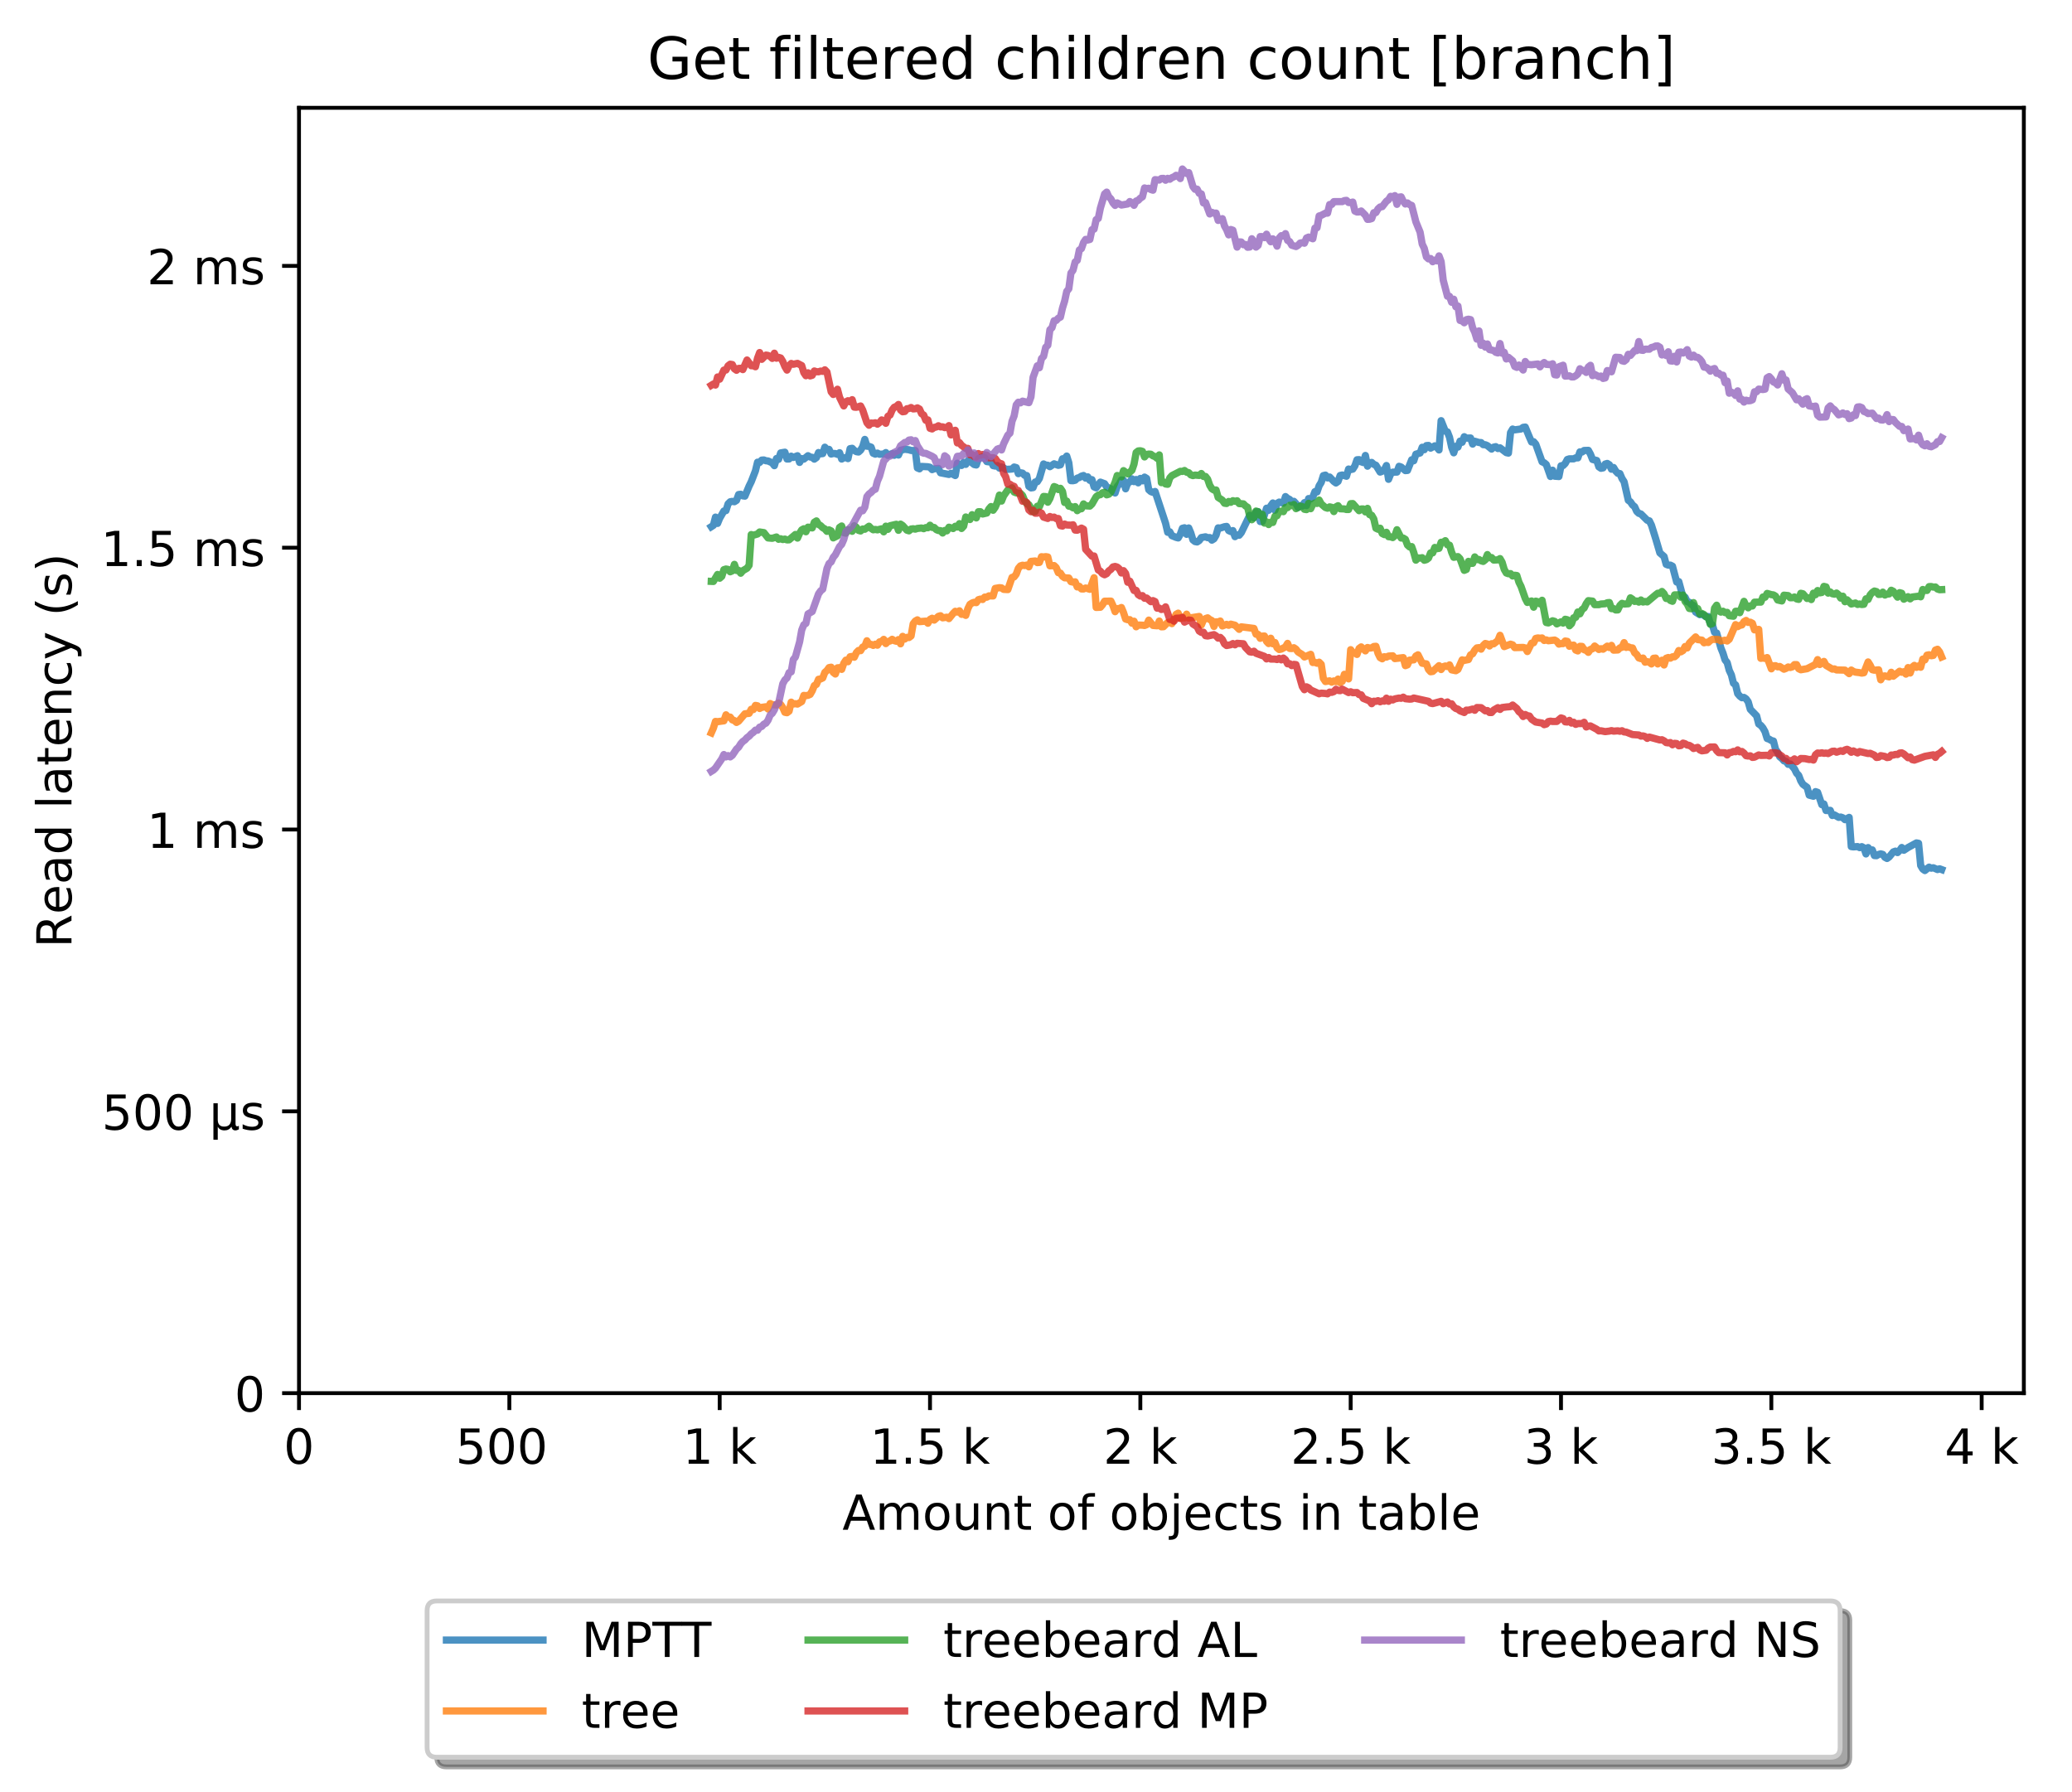 <?xml version="1.0" encoding="utf-8" standalone="no"?>
<!DOCTYPE svg PUBLIC "-//W3C//DTD SVG 1.1//EN"
  "http://www.w3.org/Graphics/SVG/1.1/DTD/svg11.dtd">
<!-- Created with matplotlib (http://matplotlib.org/) -->
<svg height="371pt" version="1.1" viewBox="0 0 429 371" width="429pt" xmlns="http://www.w3.org/2000/svg" xmlns:xlink="http://www.w3.org/1999/xlink">
 <defs>
  <style type="text/css">
*{stroke-linecap:butt;stroke-linejoin:round;}
  </style>
 </defs>
 <g id="figure_1">
  <g id="patch_1">
   <path d="M 0 371.002 
L 429.729 371.002 
L 429.729 0 
L 0 0 
z
" style="fill:#ffffff;"/>
  </g>
  <g id="axes_1">
   <g id="patch_2">
    <path d="M 61.909 288.43 
L 419.029 288.43 
L 419.029 22.318 
L 61.909 22.318 
z
" style="fill:#ffffff;"/>
   </g>
   <g id="matplotlib.axis_1">
    <g id="xtick_1">
     <g id="line2d_1">
      <defs>
       <path d="M 0 0 
L 0 3.5 
" id="m18cf958a5b" style="stroke:#000000;stroke-width:0.8;"/>
      </defs>
      <g>
       <use style="stroke:#000000;stroke-width:0.8;" x="61.909" xlink:href="#m18cf958a5b" y="288.43"/>
      </g>
     </g>
     <g id="text_1">
      <!-- 0 -->
      <defs>
       <path d="M 31.781 66.406 
Q 24.172 66.406 20.328 58.906 
Q 16.5 51.422 16.5 36.375 
Q 16.5 21.391 20.328 13.891 
Q 24.172 6.391 31.781 6.391 
Q 39.453 6.391 43.281 13.891 
Q 47.125 21.391 47.125 36.375 
Q 47.125 51.422 43.281 58.906 
Q 39.453 66.406 31.781 66.406 
z
M 31.781 74.219 
Q 44.047 74.219 50.516 64.516 
Q 56.984 54.828 56.984 36.375 
Q 56.984 17.969 50.516 8.266 
Q 44.047 -1.422 31.781 -1.422 
Q 19.531 -1.422 13.062 8.266 
Q 6.594 17.969 6.594 36.375 
Q 6.594 54.828 13.062 64.516 
Q 19.531 74.219 31.781 74.219 
z
" id="DejaVuSans-30"/>
      </defs>
      <g transform="translate(58.728 303.029)scale(0.1 -0.1)">
       <use xlink:href="#DejaVuSans-30"/>
      </g>
     </g>
    </g>
    <g id="xtick_2">
     <g id="line2d_2">
      <g>
       <use style="stroke:#000000;stroke-width:0.8;" x="105.458" xlink:href="#m18cf958a5b" y="288.43"/>
      </g>
     </g>
     <g id="text_2">
      <!-- 500  -->
      <defs>
       <path d="M 10.797 72.906 
L 49.516 72.906 
L 49.516 64.594 
L 19.828 64.594 
L 19.828 46.734 
Q 21.969 47.469 24.109 47.828 
Q 26.266 48.188 28.422 48.188 
Q 40.625 48.188 47.75 41.5 
Q 54.891 34.812 54.891 23.391 
Q 54.891 11.625 47.562 5.094 
Q 40.234 -1.422 26.906 -1.422 
Q 22.312 -1.422 17.547 -0.641 
Q 12.797 0.141 7.719 1.703 
L 7.719 11.625 
Q 12.109 9.234 16.797 8.062 
Q 21.484 6.891 26.703 6.891 
Q 35.156 6.891 40.078 11.328 
Q 45.016 15.766 45.016 23.391 
Q 45.016 31 40.078 35.438 
Q 35.156 39.891 26.703 39.891 
Q 22.75 39.891 18.812 39.016 
Q 14.891 38.141 10.797 36.281 
z
" id="DejaVuSans-35"/>
       <path id="DejaVuSans-20"/>
      </defs>
      <g transform="translate(94.325 303.029)scale(0.1 -0.1)">
       <use xlink:href="#DejaVuSans-35"/>
       <use x="63.623" xlink:href="#DejaVuSans-30"/>
       <use x="127.246" xlink:href="#DejaVuSans-30"/>
       <use x="190.869" xlink:href="#DejaVuSans-20"/>
      </g>
     </g>
    </g>
    <g id="xtick_3">
     <g id="line2d_3">
      <g>
       <use style="stroke:#000000;stroke-width:0.8;" x="149.007" xlink:href="#m18cf958a5b" y="288.43"/>
      </g>
     </g>
     <g id="text_3">
      <!-- 1 k -->
      <defs>
       <path d="M 12.406 8.297 
L 28.516 8.297 
L 28.516 63.922 
L 10.984 60.406 
L 10.984 69.391 
L 28.422 72.906 
L 38.281 72.906 
L 38.281 8.297 
L 54.391 8.297 
L 54.391 0 
L 12.406 0 
z
" id="DejaVuSans-31"/>
       <path d="M 9.078 75.984 
L 18.109 75.984 
L 18.109 31.109 
L 44.922 54.688 
L 56.391 54.688 
L 27.391 29.109 
L 57.625 0 
L 45.906 0 
L 18.109 26.703 
L 18.109 0 
L 9.078 0 
z
" id="DejaVuSans-6b"/>
      </defs>
      <g transform="translate(141.341 303.029)scale(0.1 -0.1)">
       <use xlink:href="#DejaVuSans-31"/>
       <use x="63.623" xlink:href="#DejaVuSans-20"/>
       <use x="95.41" xlink:href="#DejaVuSans-6b"/>
      </g>
     </g>
    </g>
    <g id="xtick_4">
     <g id="line2d_4">
      <g>
       <use style="stroke:#000000;stroke-width:0.8;" x="192.555" xlink:href="#m18cf958a5b" y="288.43"/>
      </g>
     </g>
     <g id="text_4">
      <!-- 1.5 k -->
      <defs>
       <path d="M 10.688 12.406 
L 21 12.406 
L 21 0 
L 10.688 0 
z
" id="DejaVuSans-2e"/>
      </defs>
      <g transform="translate(180.119 303.029)scale(0.1 -0.1)">
       <use xlink:href="#DejaVuSans-31"/>
       <use x="63.623" xlink:href="#DejaVuSans-2e"/>
       <use x="95.41" xlink:href="#DejaVuSans-35"/>
       <use x="159.033" xlink:href="#DejaVuSans-20"/>
       <use x="190.82" xlink:href="#DejaVuSans-6b"/>
      </g>
     </g>
    </g>
    <g id="xtick_5">
     <g id="line2d_5">
      <g>
       <use style="stroke:#000000;stroke-width:0.8;" x="236.104" xlink:href="#m18cf958a5b" y="288.43"/>
      </g>
     </g>
     <g id="text_5">
      <!-- 2 k -->
      <defs>
       <path d="M 19.188 8.297 
L 53.609 8.297 
L 53.609 0 
L 7.328 0 
L 7.328 8.297 
Q 12.938 14.109 22.625 23.891 
Q 32.328 33.688 34.812 36.531 
Q 39.547 41.844 41.422 45.531 
Q 43.312 49.219 43.312 52.781 
Q 43.312 58.594 39.234 62.25 
Q 35.156 65.922 28.609 65.922 
Q 23.969 65.922 18.812 64.312 
Q 13.672 62.703 7.812 59.422 
L 7.812 69.391 
Q 13.766 71.781 18.938 73 
Q 24.125 74.219 28.422 74.219 
Q 39.75 74.219 46.484 68.547 
Q 53.219 62.891 53.219 53.422 
Q 53.219 48.922 51.531 44.891 
Q 49.859 40.875 45.406 35.406 
Q 44.188 33.984 37.641 27.219 
Q 31.109 20.453 19.188 8.297 
z
" id="DejaVuSans-32"/>
      </defs>
      <g transform="translate(228.438 303.029)scale(0.1 -0.1)">
       <use xlink:href="#DejaVuSans-32"/>
       <use x="63.623" xlink:href="#DejaVuSans-20"/>
       <use x="95.41" xlink:href="#DejaVuSans-6b"/>
      </g>
     </g>
    </g>
    <g id="xtick_6">
     <g id="line2d_6">
      <g>
       <use style="stroke:#000000;stroke-width:0.8;" x="279.652" xlink:href="#m18cf958a5b" y="288.43"/>
      </g>
     </g>
     <g id="text_6">
      <!-- 2.5 k -->
      <g transform="translate(267.216 303.029)scale(0.1 -0.1)">
       <use xlink:href="#DejaVuSans-32"/>
       <use x="63.623" xlink:href="#DejaVuSans-2e"/>
       <use x="95.41" xlink:href="#DejaVuSans-35"/>
       <use x="159.033" xlink:href="#DejaVuSans-20"/>
       <use x="190.82" xlink:href="#DejaVuSans-6b"/>
      </g>
     </g>
    </g>
    <g id="xtick_7">
     <g id="line2d_7">
      <g>
       <use style="stroke:#000000;stroke-width:0.8;" x="323.201" xlink:href="#m18cf958a5b" y="288.43"/>
      </g>
     </g>
     <g id="text_7">
      <!-- 3 k -->
      <defs>
       <path d="M 40.578 39.312 
Q 47.656 37.797 51.625 33 
Q 55.609 28.219 55.609 21.188 
Q 55.609 10.406 48.188 4.484 
Q 40.766 -1.422 27.094 -1.422 
Q 22.516 -1.422 17.656 -0.516 
Q 12.797 0.391 7.625 2.203 
L 7.625 11.719 
Q 11.719 9.328 16.594 8.109 
Q 21.484 6.891 26.812 6.891 
Q 36.078 6.891 40.938 10.547 
Q 45.797 14.203 45.797 21.188 
Q 45.797 27.641 41.281 31.266 
Q 36.766 34.906 28.719 34.906 
L 20.219 34.906 
L 20.219 43.016 
L 29.109 43.016 
Q 36.375 43.016 40.234 45.922 
Q 44.094 48.828 44.094 54.297 
Q 44.094 59.906 40.109 62.906 
Q 36.141 65.922 28.719 65.922 
Q 24.656 65.922 20.016 65.031 
Q 15.375 64.156 9.812 62.312 
L 9.812 71.094 
Q 15.438 72.656 20.344 73.438 
Q 25.25 74.219 29.594 74.219 
Q 40.828 74.219 47.359 69.109 
Q 53.906 64.016 53.906 55.328 
Q 53.906 49.266 50.438 45.094 
Q 46.969 40.922 40.578 39.312 
z
" id="DejaVuSans-33"/>
      </defs>
      <g transform="translate(315.535 303.029)scale(0.1 -0.1)">
       <use xlink:href="#DejaVuSans-33"/>
       <use x="63.623" xlink:href="#DejaVuSans-20"/>
       <use x="95.41" xlink:href="#DejaVuSans-6b"/>
      </g>
     </g>
    </g>
    <g id="xtick_8">
     <g id="line2d_8">
      <g>
       <use style="stroke:#000000;stroke-width:0.8;" x="366.749" xlink:href="#m18cf958a5b" y="288.43"/>
      </g>
     </g>
     <g id="text_8">
      <!-- 3.5 k -->
      <g transform="translate(354.313 303.029)scale(0.1 -0.1)">
       <use xlink:href="#DejaVuSans-33"/>
       <use x="63.623" xlink:href="#DejaVuSans-2e"/>
       <use x="95.41" xlink:href="#DejaVuSans-35"/>
       <use x="159.033" xlink:href="#DejaVuSans-20"/>
       <use x="190.82" xlink:href="#DejaVuSans-6b"/>
      </g>
     </g>
    </g>
    <g id="xtick_9">
     <g id="line2d_9">
      <g>
       <use style="stroke:#000000;stroke-width:0.8;" x="410.298" xlink:href="#m18cf958a5b" y="288.43"/>
      </g>
     </g>
     <g id="text_9">
      <!-- 4 k -->
      <defs>
       <path d="M 37.797 64.312 
L 12.891 25.391 
L 37.797 25.391 
z
M 35.203 72.906 
L 47.609 72.906 
L 47.609 25.391 
L 58.016 25.391 
L 58.016 17.188 
L 47.609 17.188 
L 47.609 0 
L 37.797 0 
L 37.797 17.188 
L 4.891 17.188 
L 4.891 26.703 
z
" id="DejaVuSans-34"/>
      </defs>
      <g transform="translate(402.632 303.029)scale(0.1 -0.1)">
       <use xlink:href="#DejaVuSans-34"/>
       <use x="63.623" xlink:href="#DejaVuSans-20"/>
       <use x="95.41" xlink:href="#DejaVuSans-6b"/>
      </g>
     </g>
    </g>
    <g id="text_10">
     <!-- Amount of objects in table -->
     <defs>
      <path d="M 34.188 63.188 
L 20.797 26.906 
L 47.609 26.906 
z
M 28.609 72.906 
L 39.797 72.906 
L 67.578 0 
L 57.328 0 
L 50.688 18.703 
L 17.828 18.703 
L 11.188 0 
L 0.781 0 
z
" id="DejaVuSans-41"/>
      <path d="M 52 44.188 
Q 55.375 50.25 60.062 53.125 
Q 64.75 56 71.094 56 
Q 79.641 56 84.281 50.016 
Q 88.922 44.047 88.922 33.016 
L 88.922 0 
L 79.891 0 
L 79.891 32.719 
Q 79.891 40.578 77.094 44.375 
Q 74.312 48.188 68.609 48.188 
Q 61.625 48.188 57.562 43.547 
Q 53.516 38.922 53.516 30.906 
L 53.516 0 
L 44.484 0 
L 44.484 32.719 
Q 44.484 40.625 41.703 44.406 
Q 38.922 48.188 33.109 48.188 
Q 26.219 48.188 22.156 43.531 
Q 18.109 38.875 18.109 30.906 
L 18.109 0 
L 9.078 0 
L 9.078 54.688 
L 18.109 54.688 
L 18.109 46.188 
Q 21.188 51.219 25.484 53.609 
Q 29.781 56 35.688 56 
Q 41.656 56 45.828 52.969 
Q 50 49.953 52 44.188 
z
" id="DejaVuSans-6d"/>
      <path d="M 30.609 48.391 
Q 23.391 48.391 19.188 42.75 
Q 14.984 37.109 14.984 27.297 
Q 14.984 17.484 19.156 11.844 
Q 23.344 6.203 30.609 6.203 
Q 37.797 6.203 41.984 11.859 
Q 46.188 17.531 46.188 27.297 
Q 46.188 37.016 41.984 42.703 
Q 37.797 48.391 30.609 48.391 
z
M 30.609 56 
Q 42.328 56 49.016 48.375 
Q 55.719 40.766 55.719 27.297 
Q 55.719 13.875 49.016 6.219 
Q 42.328 -1.422 30.609 -1.422 
Q 18.844 -1.422 12.172 6.219 
Q 5.516 13.875 5.516 27.297 
Q 5.516 40.766 12.172 48.375 
Q 18.844 56 30.609 56 
z
" id="DejaVuSans-6f"/>
      <path d="M 8.5 21.578 
L 8.5 54.688 
L 17.484 54.688 
L 17.484 21.922 
Q 17.484 14.156 20.5 10.266 
Q 23.531 6.391 29.594 6.391 
Q 36.859 6.391 41.078 11.031 
Q 45.312 15.672 45.312 23.688 
L 45.312 54.688 
L 54.297 54.688 
L 54.297 0 
L 45.312 0 
L 45.312 8.406 
Q 42.047 3.422 37.719 1 
Q 33.406 -1.422 27.688 -1.422 
Q 18.266 -1.422 13.375 4.438 
Q 8.5 10.297 8.5 21.578 
z
M 31.109 56 
z
" id="DejaVuSans-75"/>
      <path d="M 54.891 33.016 
L 54.891 0 
L 45.906 0 
L 45.906 32.719 
Q 45.906 40.484 42.875 44.328 
Q 39.844 48.188 33.797 48.188 
Q 26.516 48.188 22.312 43.547 
Q 18.109 38.922 18.109 30.906 
L 18.109 0 
L 9.078 0 
L 9.078 54.688 
L 18.109 54.688 
L 18.109 46.188 
Q 21.344 51.125 25.703 53.562 
Q 30.078 56 35.797 56 
Q 45.219 56 50.047 50.172 
Q 54.891 44.344 54.891 33.016 
z
" id="DejaVuSans-6e"/>
      <path d="M 18.312 70.219 
L 18.312 54.688 
L 36.812 54.688 
L 36.812 47.703 
L 18.312 47.703 
L 18.312 18.016 
Q 18.312 11.328 20.141 9.422 
Q 21.969 7.516 27.594 7.516 
L 36.812 7.516 
L 36.812 0 
L 27.594 0 
Q 17.188 0 13.234 3.875 
Q 9.281 7.766 9.281 18.016 
L 9.281 47.703 
L 2.688 47.703 
L 2.688 54.688 
L 9.281 54.688 
L 9.281 70.219 
z
" id="DejaVuSans-74"/>
      <path d="M 37.109 75.984 
L 37.109 68.5 
L 28.516 68.5 
Q 23.688 68.5 21.797 66.547 
Q 19.922 64.594 19.922 59.516 
L 19.922 54.688 
L 34.719 54.688 
L 34.719 47.703 
L 19.922 47.703 
L 19.922 0 
L 10.891 0 
L 10.891 47.703 
L 2.297 47.703 
L 2.297 54.688 
L 10.891 54.688 
L 10.891 58.5 
Q 10.891 67.625 15.141 71.797 
Q 19.391 75.984 28.609 75.984 
z
" id="DejaVuSans-66"/>
      <path d="M 48.688 27.297 
Q 48.688 37.203 44.609 42.844 
Q 40.531 48.484 33.406 48.484 
Q 26.266 48.484 22.188 42.844 
Q 18.109 37.203 18.109 27.297 
Q 18.109 17.391 22.188 11.75 
Q 26.266 6.109 33.406 6.109 
Q 40.531 6.109 44.609 11.75 
Q 48.688 17.391 48.688 27.297 
z
M 18.109 46.391 
Q 20.953 51.266 25.266 53.625 
Q 29.594 56 35.594 56 
Q 45.562 56 51.781 48.094 
Q 58.016 40.188 58.016 27.297 
Q 58.016 14.406 51.781 6.484 
Q 45.562 -1.422 35.594 -1.422 
Q 29.594 -1.422 25.266 0.953 
Q 20.953 3.328 18.109 8.203 
L 18.109 0 
L 9.078 0 
L 9.078 75.984 
L 18.109 75.984 
z
" id="DejaVuSans-62"/>
      <path d="M 9.422 54.688 
L 18.406 54.688 
L 18.406 -0.984 
Q 18.406 -11.422 14.422 -16.109 
Q 10.453 -20.797 1.609 -20.797 
L -1.812 -20.797 
L -1.812 -13.188 
L 0.594 -13.188 
Q 5.719 -13.188 7.562 -10.812 
Q 9.422 -8.453 9.422 -0.984 
z
M 9.422 75.984 
L 18.406 75.984 
L 18.406 64.594 
L 9.422 64.594 
z
" id="DejaVuSans-6a"/>
      <path d="M 56.203 29.594 
L 56.203 25.203 
L 14.891 25.203 
Q 15.484 15.922 20.484 11.062 
Q 25.484 6.203 34.422 6.203 
Q 39.594 6.203 44.453 7.469 
Q 49.312 8.734 54.109 11.281 
L 54.109 2.781 
Q 49.266 0.734 44.188 -0.344 
Q 39.109 -1.422 33.891 -1.422 
Q 20.797 -1.422 13.156 6.188 
Q 5.516 13.812 5.516 26.812 
Q 5.516 40.234 12.766 48.109 
Q 20.016 56 32.328 56 
Q 43.359 56 49.781 48.891 
Q 56.203 41.797 56.203 29.594 
z
M 47.219 32.234 
Q 47.125 39.594 43.094 43.984 
Q 39.062 48.391 32.422 48.391 
Q 24.906 48.391 20.391 44.141 
Q 15.875 39.891 15.188 32.172 
z
" id="DejaVuSans-65"/>
      <path d="M 48.781 52.594 
L 48.781 44.188 
Q 44.969 46.297 41.141 47.344 
Q 37.312 48.391 33.406 48.391 
Q 24.656 48.391 19.812 42.844 
Q 14.984 37.312 14.984 27.297 
Q 14.984 17.281 19.812 11.734 
Q 24.656 6.203 33.406 6.203 
Q 37.312 6.203 41.141 7.25 
Q 44.969 8.297 48.781 10.406 
L 48.781 2.094 
Q 45.016 0.344 40.984 -0.531 
Q 36.969 -1.422 32.422 -1.422 
Q 20.062 -1.422 12.781 6.344 
Q 5.516 14.109 5.516 27.297 
Q 5.516 40.672 12.859 48.328 
Q 20.219 56 33.016 56 
Q 37.156 56 41.109 55.141 
Q 45.062 54.297 48.781 52.594 
z
" id="DejaVuSans-63"/>
      <path d="M 44.281 53.078 
L 44.281 44.578 
Q 40.484 46.531 36.375 47.5 
Q 32.281 48.484 27.875 48.484 
Q 21.188 48.484 17.844 46.438 
Q 14.5 44.391 14.5 40.281 
Q 14.5 37.156 16.891 35.375 
Q 19.281 33.594 26.516 31.984 
L 29.594 31.297 
Q 39.156 29.25 43.188 25.516 
Q 47.219 21.781 47.219 15.094 
Q 47.219 7.469 41.188 3.016 
Q 35.156 -1.422 24.609 -1.422 
Q 20.219 -1.422 15.453 -0.562 
Q 10.688 0.297 5.422 2 
L 5.422 11.281 
Q 10.406 8.688 15.234 7.391 
Q 20.062 6.109 24.812 6.109 
Q 31.156 6.109 34.562 8.281 
Q 37.984 10.453 37.984 14.406 
Q 37.984 18.062 35.516 20.016 
Q 33.062 21.969 24.703 23.781 
L 21.578 24.516 
Q 13.234 26.266 9.516 29.906 
Q 5.812 33.547 5.812 39.891 
Q 5.812 47.609 11.281 51.797 
Q 16.75 56 26.812 56 
Q 31.781 56 36.172 55.266 
Q 40.578 54.547 44.281 53.078 
z
" id="DejaVuSans-73"/>
      <path d="M 9.422 54.688 
L 18.406 54.688 
L 18.406 0 
L 9.422 0 
z
M 9.422 75.984 
L 18.406 75.984 
L 18.406 64.594 
L 9.422 64.594 
z
" id="DejaVuSans-69"/>
      <path d="M 34.281 27.484 
Q 23.391 27.484 19.188 25 
Q 14.984 22.516 14.984 16.5 
Q 14.984 11.719 18.141 8.906 
Q 21.297 6.109 26.703 6.109 
Q 34.188 6.109 38.703 11.406 
Q 43.219 16.703 43.219 25.484 
L 43.219 27.484 
z
M 52.203 31.203 
L 52.203 0 
L 43.219 0 
L 43.219 8.297 
Q 40.141 3.328 35.547 0.953 
Q 30.953 -1.422 24.312 -1.422 
Q 15.922 -1.422 10.953 3.297 
Q 6 8.016 6 15.922 
Q 6 25.141 12.172 29.828 
Q 18.359 34.516 30.609 34.516 
L 43.219 34.516 
L 43.219 35.406 
Q 43.219 41.609 39.141 45 
Q 35.062 48.391 27.688 48.391 
Q 23 48.391 18.547 47.266 
Q 14.109 46.141 10.016 43.891 
L 10.016 52.203 
Q 14.938 54.109 19.578 55.047 
Q 24.219 56 28.609 56 
Q 40.484 56 46.344 49.844 
Q 52.203 43.703 52.203 31.203 
z
" id="DejaVuSans-61"/>
      <path d="M 9.422 75.984 
L 18.406 75.984 
L 18.406 0 
L 9.422 0 
z
" id="DejaVuSans-6c"/>
     </defs>
     <g transform="translate(174.411 316.707)scale(0.1 -0.1)">
      <use xlink:href="#DejaVuSans-41"/>
      <use x="68.408" xlink:href="#DejaVuSans-6d"/>
      <use x="165.82" xlink:href="#DejaVuSans-6f"/>
      <use x="227.002" xlink:href="#DejaVuSans-75"/>
      <use x="290.381" xlink:href="#DejaVuSans-6e"/>
      <use x="353.76" xlink:href="#DejaVuSans-74"/>
      <use x="392.969" xlink:href="#DejaVuSans-20"/>
      <use x="424.756" xlink:href="#DejaVuSans-6f"/>
      <use x="485.938" xlink:href="#DejaVuSans-66"/>
      <use x="521.143" xlink:href="#DejaVuSans-20"/>
      <use x="552.93" xlink:href="#DejaVuSans-6f"/>
      <use x="614.111" xlink:href="#DejaVuSans-62"/>
      <use x="677.588" xlink:href="#DejaVuSans-6a"/>
      <use x="705.371" xlink:href="#DejaVuSans-65"/>
      <use x="766.895" xlink:href="#DejaVuSans-63"/>
      <use x="821.875" xlink:href="#DejaVuSans-74"/>
      <use x="861.084" xlink:href="#DejaVuSans-73"/>
      <use x="913.184" xlink:href="#DejaVuSans-20"/>
      <use x="944.971" xlink:href="#DejaVuSans-69"/>
      <use x="972.754" xlink:href="#DejaVuSans-6e"/>
      <use x="1036.133" xlink:href="#DejaVuSans-20"/>
      <use x="1067.92" xlink:href="#DejaVuSans-74"/>
      <use x="1107.129" xlink:href="#DejaVuSans-61"/>
      <use x="1168.408" xlink:href="#DejaVuSans-62"/>
      <use x="1231.885" xlink:href="#DejaVuSans-6c"/>
      <use x="1259.668" xlink:href="#DejaVuSans-65"/>
     </g>
    </g>
   </g>
   <g id="matplotlib.axis_2">
    <g id="ytick_1">
     <g id="line2d_10">
      <defs>
       <path d="M 0 0 
L -3.5 0 
" id="med93bb6e66" style="stroke:#000000;stroke-width:0.8;"/>
      </defs>
      <g>
       <use style="stroke:#000000;stroke-width:0.8;" x="61.909" xlink:href="#med93bb6e66" y="288.43"/>
      </g>
     </g>
     <g id="text_11">
      <!-- 0 -->
      <g transform="translate(48.547 292.229)scale(0.1 -0.1)">
       <use xlink:href="#DejaVuSans-30"/>
      </g>
     </g>
    </g>
    <g id="ytick_2">
     <g id="line2d_11">
      <g>
       <use style="stroke:#000000;stroke-width:0.8;" x="61.909" xlink:href="#med93bb6e66" y="230.085"/>
      </g>
     </g>
     <g id="text_12">
      <!-- 500 µs -->
      <defs>
       <path d="M 8.5 -20.797 
L 8.5 54.688 
L 17.484 54.688 
L 17.484 20.703 
Q 17.484 13.625 20.844 10 
Q 24.219 6.391 30.812 6.391 
Q 38.031 6.391 41.672 10.484 
Q 45.312 14.594 45.312 22.797 
L 45.312 54.688 
L 54.297 54.688 
L 54.297 12.594 
Q 54.297 9.672 55.141 8.281 
Q 56 6.891 57.812 6.891 
Q 58.25 6.891 59.031 7.156 
Q 59.812 7.422 61.188 8.016 
L 61.188 0.781 
Q 59.188 -0.344 57.391 -0.875 
Q 55.609 -1.422 53.906 -1.422 
Q 50.531 -1.422 48.531 0.484 
Q 46.531 2.391 45.797 6.297 
Q 43.359 2.438 39.812 0.5 
Q 36.281 -1.422 31.5 -1.422 
Q 26.516 -1.422 23.016 0.484 
Q 19.531 2.391 17.484 6.203 
L 17.484 -20.797 
z
" id="DejaVuSans-b5"/>
      </defs>
      <g transform="translate(21.072 233.884)scale(0.1 -0.1)">
       <use xlink:href="#DejaVuSans-35"/>
       <use x="63.623" xlink:href="#DejaVuSans-30"/>
       <use x="127.246" xlink:href="#DejaVuSans-30"/>
       <use x="190.869" xlink:href="#DejaVuSans-20"/>
       <use x="222.656" xlink:href="#DejaVuSans-b5"/>
       <use x="286.279" xlink:href="#DejaVuSans-73"/>
      </g>
     </g>
    </g>
    <g id="ytick_3">
     <g id="line2d_12">
      <g>
       <use style="stroke:#000000;stroke-width:0.8;" x="61.909" xlink:href="#med93bb6e66" y="171.74"/>
      </g>
     </g>
     <g id="text_13">
      <!-- 1 ms -->
      <g transform="translate(30.419 175.54)scale(0.1 -0.1)">
       <use xlink:href="#DejaVuSans-31"/>
       <use x="63.623" xlink:href="#DejaVuSans-20"/>
       <use x="95.41" xlink:href="#DejaVuSans-6d"/>
       <use x="192.822" xlink:href="#DejaVuSans-73"/>
      </g>
     </g>
    </g>
    <g id="ytick_4">
     <g id="line2d_13">
      <g>
       <use style="stroke:#000000;stroke-width:0.8;" x="61.909" xlink:href="#med93bb6e66" y="113.395"/>
      </g>
     </g>
     <g id="text_14">
      <!-- 1.5 ms -->
      <g transform="translate(20.878 117.195)scale(0.1 -0.1)">
       <use xlink:href="#DejaVuSans-31"/>
       <use x="63.623" xlink:href="#DejaVuSans-2e"/>
       <use x="95.41" xlink:href="#DejaVuSans-35"/>
       <use x="159.033" xlink:href="#DejaVuSans-20"/>
       <use x="190.82" xlink:href="#DejaVuSans-6d"/>
       <use x="288.232" xlink:href="#DejaVuSans-73"/>
      </g>
     </g>
    </g>
    <g id="ytick_5">
     <g id="line2d_14">
      <g>
       <use style="stroke:#000000;stroke-width:0.8;" x="61.909" xlink:href="#med93bb6e66" y="55.051"/>
      </g>
     </g>
     <g id="text_15">
      <!-- 2 ms -->
      <g transform="translate(30.419 58.85)scale(0.1 -0.1)">
       <use xlink:href="#DejaVuSans-32"/>
       <use x="63.623" xlink:href="#DejaVuSans-20"/>
       <use x="95.41" xlink:href="#DejaVuSans-6d"/>
       <use x="192.822" xlink:href="#DejaVuSans-73"/>
      </g>
     </g>
    </g>
    <g id="text_16">
     <!-- Read latency (s) -->
     <defs>
      <path d="M 44.391 34.188 
Q 47.562 33.109 50.562 29.594 
Q 53.562 26.078 56.594 19.922 
L 66.609 0 
L 56 0 
L 46.688 18.703 
Q 43.062 26.031 39.672 28.422 
Q 36.281 30.812 30.422 30.812 
L 19.672 30.812 
L 19.672 0 
L 9.812 0 
L 9.812 72.906 
L 32.078 72.906 
Q 44.578 72.906 50.734 67.672 
Q 56.891 62.453 56.891 51.906 
Q 56.891 45.016 53.688 40.469 
Q 50.484 35.938 44.391 34.188 
z
M 19.672 64.797 
L 19.672 38.922 
L 32.078 38.922 
Q 39.203 38.922 42.844 42.219 
Q 46.484 45.516 46.484 51.906 
Q 46.484 58.297 42.844 61.547 
Q 39.203 64.797 32.078 64.797 
z
" id="DejaVuSans-52"/>
      <path d="M 45.406 46.391 
L 45.406 75.984 
L 54.391 75.984 
L 54.391 0 
L 45.406 0 
L 45.406 8.203 
Q 42.578 3.328 38.25 0.953 
Q 33.938 -1.422 27.875 -1.422 
Q 17.969 -1.422 11.734 6.484 
Q 5.516 14.406 5.516 27.297 
Q 5.516 40.188 11.734 48.094 
Q 17.969 56 27.875 56 
Q 33.938 56 38.25 53.625 
Q 42.578 51.266 45.406 46.391 
z
M 14.797 27.297 
Q 14.797 17.391 18.875 11.75 
Q 22.953 6.109 30.078 6.109 
Q 37.203 6.109 41.297 11.75 
Q 45.406 17.391 45.406 27.297 
Q 45.406 37.203 41.297 42.844 
Q 37.203 48.484 30.078 48.484 
Q 22.953 48.484 18.875 42.844 
Q 14.797 37.203 14.797 27.297 
z
" id="DejaVuSans-64"/>
      <path d="M 32.172 -5.078 
Q 28.375 -14.844 24.75 -17.812 
Q 21.141 -20.797 15.094 -20.797 
L 7.906 -20.797 
L 7.906 -13.281 
L 13.188 -13.281 
Q 16.891 -13.281 18.938 -11.516 
Q 21 -9.766 23.484 -3.219 
L 25.094 0.875 
L 2.984 54.688 
L 12.5 54.688 
L 29.594 11.922 
L 46.688 54.688 
L 56.203 54.688 
z
" id="DejaVuSans-79"/>
      <path d="M 31 75.875 
Q 24.469 64.656 21.281 53.656 
Q 18.109 42.672 18.109 31.391 
Q 18.109 20.125 21.312 9.062 
Q 24.516 -2 31 -13.188 
L 23.188 -13.188 
Q 15.875 -1.703 12.234 9.375 
Q 8.594 20.453 8.594 31.391 
Q 8.594 42.281 12.203 53.312 
Q 15.828 64.359 23.188 75.875 
z
" id="DejaVuSans-28"/>
      <path d="M 8.016 75.875 
L 15.828 75.875 
Q 23.141 64.359 26.781 53.312 
Q 30.422 42.281 30.422 31.391 
Q 30.422 20.453 26.781 9.375 
Q 23.141 -1.703 15.828 -13.188 
L 8.016 -13.188 
Q 14.5 -2 17.703 9.062 
Q 20.906 20.125 20.906 31.391 
Q 20.906 42.672 17.703 53.656 
Q 14.5 64.656 8.016 75.875 
z
" id="DejaVuSans-29"/>
     </defs>
     <g transform="translate(14.798 196.212)rotate(-90)scale(0.1 -0.1)">
      <use xlink:href="#DejaVuSans-52"/>
      <use x="69.42" xlink:href="#DejaVuSans-65"/>
      <use x="130.943" xlink:href="#DejaVuSans-61"/>
      <use x="192.223" xlink:href="#DejaVuSans-64"/>
      <use x="255.699" xlink:href="#DejaVuSans-20"/>
      <use x="287.486" xlink:href="#DejaVuSans-6c"/>
      <use x="315.27" xlink:href="#DejaVuSans-61"/>
      <use x="376.549" xlink:href="#DejaVuSans-74"/>
      <use x="415.758" xlink:href="#DejaVuSans-65"/>
      <use x="477.281" xlink:href="#DejaVuSans-6e"/>
      <use x="540.66" xlink:href="#DejaVuSans-63"/>
      <use x="595.641" xlink:href="#DejaVuSans-79"/>
      <use x="654.82" xlink:href="#DejaVuSans-20"/>
      <use x="686.607" xlink:href="#DejaVuSans-28"/>
      <use x="725.621" xlink:href="#DejaVuSans-73"/>
      <use x="777.721" xlink:href="#DejaVuSans-29"/>
     </g>
    </g>
   </g>
   <g id="line2d_15">
    <path clip-path="url(#pec8c536b8a)" d="M 147.265 109.051 
L 147.7 108.771 
L 148.136 107.061 
L 148.571 108.363 
L 149.007 107.295 
L 149.877 105.794 
L 150.313 105.713 
L 150.748 104.318 
L 151.184 103.883 
L 151.619 103.801 
L 152.055 103.869 
L 152.49 103.595 
L 152.926 102.387 
L 153.361 102.328 
L 153.797 102.657 
L 154.232 102.712 
L 155.103 100.626 
L 155.539 99.735 
L 156.41 97.484 
L 156.845 95.687 
L 157.281 95.741 
L 157.716 95.257 
L 158.152 95.227 
L 158.587 95.394 
L 159.023 95.434 
L 159.894 95.831 
L 160.329 96.408 
L 160.765 94.932 
L 161.2 95.097 
L 161.636 93.769 
L 162.507 93.619 
L 162.942 95.027 
L 163.378 95.019 
L 163.813 94.444 
L 164.249 94.704 
L 165.119 94.351 
L 165.555 95.733 
L 165.99 94.939 
L 166.426 95.056 
L 167.297 94.344 
L 167.732 94.614 
L 168.168 94.687 
L 168.603 95.055 
L 169.039 94.731 
L 169.474 93.69 
L 169.91 93.951 
L 170.345 93.907 
L 170.781 92.583 
L 171.216 93.066 
L 171.652 93.039 
L 172.087 93.998 
L 172.523 93.883 
L 172.958 93.897 
L 173.394 94.069 
L 173.829 93.727 
L 174.265 95.035 
L 174.7 94.794 
L 175.136 94.713 
L 175.571 94.945 
L 176.007 92.885 
L 176.442 92.814 
L 176.878 93.258 
L 177.313 93.51 
L 177.749 93.582 
L 178.184 93.198 
L 178.62 92.462 
L 179.055 90.973 
L 179.49 92.375 
L 179.926 92.414 
L 180.361 92.568 
L 180.797 93.839 
L 181.232 94.025 
L 181.668 93.807 
L 182.103 94.05 
L 182.974 93.995 
L 183.41 93.697 
L 183.845 94.289 
L 184.716 93.895 
L 185.152 94.263 
L 185.587 93.884 
L 186.023 94.209 
L 186.458 93.23 
L 187.329 93.008 
L 188.2 93.118 
L 188.636 93.26 
L 189.507 93.266 
L 189.942 96.876 
L 190.378 97.061 
L 190.813 96.564 
L 192.12 96.637 
L 192.555 96.737 
L 192.991 97.225 
L 193.426 97.051 
L 194.297 96.981 
L 194.732 97.888 
L 196.474 98.225 
L 196.91 97.987 
L 197.781 98.447 
L 198.216 95.905 
L 199.087 96.364 
L 199.523 95.721 
L 199.958 96.142 
L 200.394 95.404 
L 200.829 95.297 
L 201.265 95.823 
L 201.7 96.172 
L 202.136 96.267 
L 202.571 94.959 
L 203.442 94.56 
L 203.878 94.751 
L 204.313 95.561 
L 204.749 95.616 
L 205.184 95.432 
L 205.62 96.397 
L 206.055 96.49 
L 206.491 96.381 
L 206.926 96.916 
L 207.362 96.672 
L 207.797 96.851 
L 208.233 97.179 
L 209.104 97.14 
L 209.539 97.102 
L 209.974 96.689 
L 210.41 96.811 
L 210.845 98.061 
L 211.281 97.875 
L 211.716 97.952 
L 212.152 98.406 
L 212.587 98.454 
L 213.023 100.689 
L 213.458 101.011 
L 213.894 100.951 
L 214.329 99.793 
L 214.765 99.734 
L 215.2 99.051 
L 216.071 96.055 
L 216.507 96.281 
L 216.942 96.323 
L 217.378 96.616 
L 218.249 96.023 
L 219.12 96.339 
L 219.555 96.231 
L 219.991 94.98 
L 220.426 94.961 
L 220.862 94.421 
L 221.297 95.823 
L 221.733 99.51 
L 222.168 99.524 
L 222.604 99.424 
L 223.039 98.99 
L 223.475 98.865 
L 223.91 98.576 
L 224.346 98.446 
L 224.781 98.991 
L 225.216 98.727 
L 225.652 99.444 
L 226.087 99.303 
L 226.523 100.795 
L 226.958 100.989 
L 227.829 99.817 
L 228.7 100.14 
L 229.136 100.807 
L 230.007 101.207 
L 230.442 101.757 
L 230.878 102.067 
L 231.313 100.717 
L 231.749 100.21 
L 232.184 99.372 
L 232.62 99.424 
L 233.055 101.197 
L 233.491 99.997 
L 233.926 99.777 
L 234.362 99.134 
L 234.797 99.714 
L 235.233 99.276 
L 235.668 99.962 
L 236.104 99.046 
L 236.539 99.552 
L 236.975 98.776 
L 237.41 99.049 
L 237.846 101.388 
L 238.281 101.774 
L 238.717 101.936 
L 239.152 101.753 
L 241.329 108.34 
L 241.765 110.201 
L 242.2 110.104 
L 242.636 110.899 
L 243.507 111.254 
L 243.942 111.37 
L 244.378 110.596 
L 244.813 109.375 
L 245.249 109.268 
L 245.684 110.622 
L 246.12 109.306 
L 246.555 110.345 
L 246.991 111.773 
L 247.426 112.121 
L 247.862 112.199 
L 248.297 111.912 
L 248.733 111.289 
L 249.604 111.137 
L 250.039 111.32 
L 250.475 111.289 
L 250.91 111.827 
L 251.346 111.554 
L 251.781 110.808 
L 252.217 109.289 
L 252.652 109.332 
L 253.523 109.05 
L 253.959 108.984 
L 254.394 109.844 
L 254.83 110.045 
L 255.265 109.851 
L 255.7 111.103 
L 256.136 110.748 
L 256.571 110.808 
L 257.007 110.274 
L 258.749 106.687 
L 259.184 106.794 
L 259.62 107.205 
L 260.055 105.992 
L 260.491 105.921 
L 260.926 107.978 
L 261.362 107.972 
L 262.233 105.218 
L 262.668 105.643 
L 263.104 104.731 
L 263.539 104.133 
L 263.975 105.632 
L 264.41 104.219 
L 264.846 103.949 
L 265.717 104.175 
L 266.152 102.807 
L 266.588 103.189 
L 267.023 103.396 
L 267.459 103.933 
L 267.894 103.791 
L 268.33 104.269 
L 268.765 105.068 
L 269.201 104.686 
L 269.636 104.774 
L 270.072 104.065 
L 270.507 104.679 
L 270.942 103.218 
L 271.378 103.296 
L 271.813 102.901 
L 272.249 101.786 
L 272.684 101.853 
L 273.12 100.576 
L 273.555 99.864 
L 273.991 98.471 
L 274.426 98.361 
L 274.862 98.945 
L 275.297 98.758 
L 276.168 99.674 
L 276.604 99.992 
L 277.039 99.673 
L 277.475 98.438 
L 277.91 98.345 
L 278.781 98.596 
L 279.217 97.111 
L 279.652 97.216 
L 280.088 97.122 
L 280.523 96.443 
L 280.959 95.189 
L 281.394 95.157 
L 281.83 95.609 
L 282.265 95.762 
L 282.701 94.294 
L 283.136 96.514 
L 283.572 95.852 
L 284.007 95.738 
L 284.443 96.14 
L 284.878 96.317 
L 285.749 97.734 
L 286.184 97.571 
L 286.62 97.24 
L 287.055 96.378 
L 287.491 99.231 
L 287.926 98.142 
L 288.362 97.751 
L 289.233 97.736 
L 289.668 96.54 
L 290.104 96.686 
L 290.975 97.43 
L 291.41 97.393 
L 292.281 95.191 
L 292.717 95.392 
L 293.152 94.03 
L 294.023 93.781 
L 294.459 92.599 
L 294.894 93.102 
L 295.33 92.254 
L 295.765 92.218 
L 296.201 92.776 
L 297.072 92.303 
L 297.507 92.609 
L 297.943 93.15 
L 298.378 87.091 
L 299.249 89.273 
L 299.685 89.417 
L 300.12 90.534 
L 300.556 92.596 
L 300.991 93.745 
L 301.426 92.396 
L 301.862 92.558 
L 302.297 91.327 
L 302.733 91.564 
L 303.168 90.413 
L 303.604 90.707 
L 304.475 90.679 
L 304.91 91.939 
L 305.346 91.352 
L 306.217 91.613 
L 306.652 91.626 
L 307.088 92.057 
L 307.523 92.073 
L 307.959 92.261 
L 308.83 92.973 
L 309.265 92.572 
L 309.701 92.475 
L 310.136 92.862 
L 310.572 92.715 
L 311.878 93.711 
L 312.314 93.806 
L 312.749 89.568 
L 313.185 88.827 
L 313.62 88.99 
L 314.927 88.812 
L 315.362 88.478 
L 315.798 88.415 
L 316.668 90.515 
L 317.104 91.503 
L 317.539 91.454 
L 317.975 91.961 
L 319.281 95.604 
L 319.717 95.803 
L 320.152 96.167 
L 321.023 98.647 
L 321.459 97.35 
L 321.894 98.588 
L 322.765 98.656 
L 323.201 96.437 
L 323.636 96.381 
L 324.072 95.943 
L 324.507 95.129 
L 324.943 94.989 
L 325.814 94.993 
L 326.249 94.785 
L 326.685 94.794 
L 327.12 93.548 
L 327.556 93.584 
L 327.991 93.263 
L 328.862 93.239 
L 329.298 94.026 
L 329.733 95.124 
L 330.604 95.337 
L 331.04 96.653 
L 331.475 96.95 
L 331.91 96.869 
L 332.346 96.074 
L 332.781 95.945 
L 333.217 96.221 
L 333.652 97.14 
L 334.088 96.789 
L 334.523 97.523 
L 334.959 97.985 
L 335.394 98.047 
L 335.83 99.069 
L 336.265 99.742 
L 337.136 103.574 
L 337.572 103.897 
L 338.007 104.544 
L 338.443 104.901 
L 338.878 105.873 
L 339.314 106.277 
L 339.749 106.412 
L 341.056 107.71 
L 341.491 107.826 
L 341.927 108.72 
L 342.798 111.503 
L 343.669 114.462 
L 344.54 115.217 
L 344.975 116.833 
L 345.411 117 
L 345.846 116.997 
L 346.281 117.217 
L 347.152 120.498 
L 347.588 120.407 
L 348.459 123.595 
L 348.894 123.646 
L 349.33 124.546 
L 349.765 124.688 
L 350.201 125.165 
L 350.636 125.378 
L 351.072 126.716 
L 351.943 127.257 
L 352.378 127.166 
L 353.249 127.687 
L 353.685 127.634 
L 354.12 129.115 
L 354.556 129.384 
L 354.991 130.902 
L 355.427 131.054 
L 356.298 134.136 
L 356.733 135.213 
L 357.169 136.626 
L 357.604 137.167 
L 358.04 138.795 
L 358.475 139.719 
L 358.911 141.456 
L 359.346 141.794 
L 359.782 143.604 
L 360.217 144.114 
L 360.653 144.449 
L 361.088 144.39 
L 361.523 144.688 
L 361.959 145.303 
L 362.394 146.855 
L 363.701 148.2 
L 364.136 149.883 
L 364.572 150.185 
L 365.007 150.704 
L 365.443 151.489 
L 365.878 152.895 
L 366.314 153.036 
L 366.749 153.311 
L 367.185 153.419 
L 367.62 155.132 
L 368.056 155.746 
L 368.491 156.684 
L 368.927 157.027 
L 369.362 157.519 
L 369.798 157.641 
L 370.233 158.238 
L 370.669 158.165 
L 371.54 159.187 
L 371.975 160.077 
L 372.411 160.526 
L 372.846 161.673 
L 373.282 162.373 
L 374.153 163.007 
L 374.588 164.619 
L 375.459 164.852 
L 375.895 163.894 
L 376.33 164.036 
L 377.201 166.592 
L 377.636 166.444 
L 378.072 167.803 
L 378.943 167.769 
L 379.378 168.833 
L 379.814 168.713 
L 380.685 169.215 
L 381.12 169.155 
L 381.556 169.303 
L 381.991 169.695 
L 382.862 169.226 
L 383.298 175.269 
L 383.733 175.328 
L 384.604 175.268 
L 385.04 175.49 
L 385.475 175.282 
L 385.911 175.526 
L 386.346 176.788 
L 386.782 175.476 
L 387.217 176.049 
L 387.653 175.956 
L 388.088 177.127 
L 388.524 177.152 
L 388.959 176.889 
L 389.395 176.775 
L 389.83 176.891 
L 390.266 177.491 
L 390.701 177.727 
L 391.137 177.421 
L 392.007 176.371 
L 392.443 176.211 
L 392.878 176.511 
L 393.314 176.075 
L 393.749 175.46 
L 394.185 176.027 
L 395.056 175.46 
L 396.798 174.509 
L 397.233 174.591 
L 397.669 179.185 
L 398.104 179.919 
L 398.54 180.23 
L 399.411 179.523 
L 399.846 179.739 
L 400.282 179.655 
L 401.153 180.024 
L 401.588 179.869 
L 402.024 180.033 
L 402.024 180.033 
" style="fill:none;opacity:0.8;stroke:#1f77b4;stroke-linecap:square;stroke-width:1.5;"/>
   </g>
   <g id="line2d_16">
    <path clip-path="url(#pec8c536b8a)" d="M 147.265 151.735 
L 147.7 150.752 
L 148.136 149.358 
L 148.571 149.41 
L 149.877 149.233 
L 150.313 147.99 
L 150.748 148.477 
L 151.184 148.46 
L 151.619 149.032 
L 152.055 149.183 
L 152.49 149.567 
L 152.926 149.31 
L 154.232 147.78 
L 155.103 147.684 
L 155.539 146.841 
L 155.974 146.903 
L 156.41 146.041 
L 156.845 146.125 
L 157.281 146.677 
L 157.716 146.445 
L 158.587 146.321 
L 159.023 146.789 
L 159.458 145.655 
L 159.894 145.888 
L 160.765 145.957 
L 161.2 145.558 
L 161.636 145.854 
L 162.071 146.49 
L 162.507 147.468 
L 162.942 147.556 
L 163.378 147.227 
L 163.813 145.37 
L 164.249 145.749 
L 164.684 145.687 
L 165.119 145.765 
L 165.99 145.241 
L 166.426 143.971 
L 166.861 144.021 
L 167.297 143.951 
L 167.732 143.763 
L 168.168 143.02 
L 168.603 141.939 
L 169.039 141.689 
L 169.474 140.634 
L 169.91 140.566 
L 170.345 140.357 
L 170.781 139.201 
L 171.216 138.827 
L 171.652 138.219 
L 172.087 138.129 
L 172.523 139.205 
L 172.958 139.54 
L 173.394 138.262 
L 173.829 138.222 
L 174.265 138.58 
L 174.7 137.323 
L 175.136 136.669 
L 175.571 136.994 
L 176.007 135.967 
L 176.442 135.902 
L 176.878 136.065 
L 177.313 135.109 
L 177.749 134.67 
L 178.184 134.709 
L 178.62 133.963 
L 179.055 133.789 
L 179.49 132.662 
L 179.926 133.4 
L 180.361 133.405 
L 180.797 133.618 
L 181.232 133.367 
L 181.668 133.576 
L 182.103 132.89 
L 182.539 132.802 
L 182.974 132.37 
L 183.41 133.245 
L 183.845 132.812 
L 184.281 132.704 
L 184.716 132.357 
L 185.152 132.636 
L 185.587 132.761 
L 186.023 132.416 
L 186.458 133.29 
L 186.894 131.748 
L 187.329 132.302 
L 187.765 131.954 
L 188.2 131.994 
L 188.636 131.66 
L 189.071 129.142 
L 189.507 128.576 
L 189.942 128.33 
L 190.378 128.699 
L 191.684 128.598 
L 192.12 129.026 
L 192.555 128.236 
L 192.991 127.999 
L 193.426 128.379 
L 194.297 127.605 
L 194.732 127.477 
L 195.168 127.91 
L 196.039 127.78 
L 196.474 128.069 
L 197.345 127.003 
L 197.781 126.557 
L 198.216 126.718 
L 198.652 126.457 
L 199.087 127.184 
L 199.523 127.145 
L 199.958 127.402 
L 200.394 126.015 
L 200.829 125.124 
L 201.265 124.841 
L 201.7 124.693 
L 202.136 124.765 
L 202.571 124.155 
L 203.007 124.029 
L 203.442 124.112 
L 203.878 123.62 
L 204.313 123.636 
L 204.749 123.364 
L 205.62 123.382 
L 206.055 121.819 
L 206.926 121.669 
L 207.362 121.711 
L 207.797 122.016 
L 208.668 122.068 
L 209.539 119.545 
L 209.974 119.435 
L 210.41 118.858 
L 210.845 117.665 
L 211.281 117.156 
L 211.716 117.022 
L 212.152 117.09 
L 212.587 116.991 
L 213.023 117.351 
L 213.458 116.226 
L 214.329 116.137 
L 214.765 116.476 
L 215.2 116.441 
L 215.636 115.258 
L 216.071 115.313 
L 216.507 115.241 
L 216.942 115.312 
L 217.378 117.14 
L 218.249 117.09 
L 218.684 117.51 
L 219.12 118.562 
L 219.555 118.655 
L 219.991 119.322 
L 220.426 119.622 
L 221.297 119.666 
L 221.733 120.42 
L 222.168 120.514 
L 222.604 120.457 
L 223.039 121.514 
L 223.475 121.392 
L 223.91 121.926 
L 224.346 121.934 
L 224.781 121.736 
L 225.652 122.007 
L 226.523 119.609 
L 226.958 125.762 
L 227.829 125.719 
L 228.265 125.211 
L 228.7 124.467 
L 230.007 124.449 
L 230.442 125.403 
L 230.878 126.636 
L 231.313 125.999 
L 231.749 125.993 
L 232.184 125.774 
L 232.62 126.823 
L 233.055 128.164 
L 233.491 128.303 
L 233.926 128.289 
L 234.362 129.015 
L 234.797 128.606 
L 235.233 129.765 
L 235.668 129.402 
L 236.539 129.433 
L 236.975 129.496 
L 237.41 129.327 
L 237.846 128.385 
L 238.717 129.484 
L 239.588 129.56 
L 240.023 128.579 
L 240.458 129.773 
L 240.894 129.748 
L 241.765 128.877 
L 242.2 128.791 
L 242.636 129.111 
L 243.507 127.183 
L 243.942 126.941 
L 244.378 128.042 
L 244.813 127.89 
L 245.249 127.918 
L 245.684 127.151 
L 246.12 127.97 
L 248.297 127.626 
L 248.733 129.394 
L 249.168 128.385 
L 249.604 128.062 
L 250.039 127.911 
L 250.475 128.264 
L 250.91 128.474 
L 251.346 129.695 
L 251.781 128.742 
L 252.217 128.757 
L 252.652 128.573 
L 253.088 129.589 
L 253.959 129.258 
L 254.394 129.458 
L 254.83 129.218 
L 255.7 129.433 
L 256.571 130.293 
L 257.007 129.776 
L 259.62 130.102 
L 260.055 131.298 
L 260.491 131.34 
L 260.926 132.152 
L 261.362 131.696 
L 261.797 131.674 
L 262.233 132.788 
L 262.668 133.236 
L 263.104 132.133 
L 263.539 133.288 
L 263.975 133.018 
L 264.41 134.108 
L 264.846 134.472 
L 265.281 134.384 
L 266.152 133.935 
L 266.588 133.201 
L 267.023 134.241 
L 267.459 134.274 
L 267.894 134.098 
L 268.33 134.403 
L 268.765 134.977 
L 269.636 135.523 
L 270.072 136.012 
L 271.378 135.466 
L 271.813 137.163 
L 272.249 137.114 
L 272.684 137.315 
L 273.12 137.093 
L 273.555 137.538 
L 273.991 140.442 
L 274.426 141.097 
L 275.297 140.956 
L 275.733 141.23 
L 276.168 140.973 
L 276.604 141.127 
L 277.039 140.593 
L 277.475 141.339 
L 277.91 141.05 
L 278.346 139.604 
L 278.781 139.95 
L 279.217 140.549 
L 279.652 134.505 
L 280.088 135.101 
L 280.523 135.171 
L 280.959 135.487 
L 281.394 134.245 
L 281.83 133.926 
L 282.701 134.754 
L 283.136 134.054 
L 283.572 134.175 
L 284.007 134.127 
L 284.443 133.846 
L 284.878 133.804 
L 285.314 135.264 
L 285.749 136.147 
L 286.184 136.391 
L 286.62 135.959 
L 287.055 136.043 
L 287.491 135.829 
L 288.362 135.772 
L 288.797 136.351 
L 289.668 136.252 
L 290.539 136.148 
L 290.975 137.81 
L 291.41 137.647 
L 291.846 136.668 
L 292.717 136.607 
L 293.152 135.82 
L 293.588 135.567 
L 294.459 137.31 
L 295.33 137.448 
L 295.765 138.598 
L 296.201 139.071 
L 296.636 139.009 
L 297.943 137.814 
L 298.378 138.614 
L 298.814 138.016 
L 299.249 137.881 
L 299.685 138.002 
L 300.12 137.654 
L 300.556 138.683 
L 301.426 138.861 
L 301.862 138.592 
L 302.733 136.612 
L 303.168 136.723 
L 304.039 136.548 
L 304.475 135.572 
L 304.91 135.353 
L 305.346 134.603 
L 305.781 134.136 
L 306.217 134.083 
L 306.652 134.398 
L 307.088 133.643 
L 307.523 133.224 
L 307.959 133.334 
L 308.394 133.742 
L 308.83 133.267 
L 309.265 133.294 
L 310.136 132.616 
L 310.572 131.526 
L 311.443 133.866 
L 312.749 133.362 
L 313.185 133.502 
L 313.62 134.078 
L 315.362 134.033 
L 315.798 134.142 
L 316.233 134.888 
L 317.104 133.151 
L 317.539 133.067 
L 317.975 132.169 
L 318.41 132.07 
L 318.846 132.131 
L 319.281 132.077 
L 319.717 132.597 
L 320.152 132.482 
L 320.588 132.656 
L 321.894 132.512 
L 322.33 132.77 
L 322.765 133.352 
L 323.201 133.238 
L 323.636 133.252 
L 324.072 132.709 
L 324.507 132.784 
L 324.943 133.802 
L 325.378 133.598 
L 325.814 133.559 
L 326.249 134.588 
L 326.685 134.765 
L 327.12 133.807 
L 327.556 133.828 
L 327.991 134.517 
L 328.427 134.656 
L 328.862 135.056 
L 329.298 134.447 
L 329.733 134.304 
L 330.169 133.747 
L 331.04 134.469 
L 331.475 134.306 
L 331.91 134.406 
L 332.781 133.77 
L 333.217 134.063 
L 333.652 133.614 
L 334.088 134.599 
L 334.959 134.564 
L 335.394 134.126 
L 335.83 134.011 
L 336.265 133.043 
L 336.701 134.035 
L 337.136 133.908 
L 337.572 134.1 
L 338.007 134.147 
L 338.443 135.139 
L 338.878 135.495 
L 339.314 136.216 
L 339.749 136.356 
L 340.185 136.237 
L 340.62 137.099 
L 341.056 136.974 
L 341.491 137.108 
L 341.927 137.456 
L 342.362 136.288 
L 342.798 136.245 
L 343.233 137.456 
L 344.104 136.684 
L 344.54 137.672 
L 344.975 136.278 
L 345.411 136.123 
L 345.846 136.264 
L 346.281 135.976 
L 346.717 135.975 
L 347.152 135.594 
L 347.588 134.679 
L 348.023 134.949 
L 348.459 134.682 
L 348.894 133.848 
L 349.33 134.147 
L 349.765 133.148 
L 351.072 131.865 
L 351.507 132.414 
L 352.378 132.528 
L 352.814 133.08 
L 353.249 132.957 
L 353.685 133.016 
L 354.12 132.606 
L 354.556 132.365 
L 355.427 132.382 
L 355.862 132.423 
L 356.298 132.698 
L 357.169 132.543 
L 357.604 132.709 
L 358.04 132.341 
L 359.346 129.316 
L 359.782 129.732 
L 360.217 129.473 
L 360.653 129.382 
L 361.088 128.699 
L 361.523 128.452 
L 361.959 128.86 
L 362.394 128.816 
L 362.83 129.046 
L 363.265 130.406 
L 364.136 130.302 
L 364.572 136.293 
L 365.007 136.229 
L 365.443 136.308 
L 365.878 136.136 
L 366.749 138.471 
L 367.185 137.85 
L 367.62 137.816 
L 368.056 138.059 
L 368.491 137.98 
L 369.362 138.543 
L 369.798 138.373 
L 370.233 138.083 
L 370.669 138.19 
L 371.104 138.055 
L 371.54 137.592 
L 371.975 137.592 
L 372.411 138.447 
L 372.846 138.662 
L 374.153 138.44 
L 375.895 137.551 
L 376.33 136.563 
L 376.765 137.58 
L 377.636 136.934 
L 378.072 137.75 
L 379.378 138.529 
L 379.814 138.486 
L 380.249 138.698 
L 381.991 138.737 
L 382.862 139.468 
L 383.298 138.721 
L 383.733 139.011 
L 384.169 139.155 
L 385.04 139.259 
L 385.475 139.36 
L 385.911 139.277 
L 386.782 137.047 
L 387.217 137.731 
L 387.653 138.654 
L 388.088 138.753 
L 388.959 138.673 
L 389.395 140.738 
L 389.83 139.994 
L 390.266 139.928 
L 391.137 140.134 
L 391.572 139.182 
L 392.007 139.995 
L 393.314 138.959 
L 393.749 139.177 
L 394.185 139.067 
L 394.62 139.561 
L 395.056 138.212 
L 395.491 139.337 
L 395.927 138.105 
L 396.362 137.753 
L 396.798 138.166 
L 397.233 137.866 
L 397.669 138.143 
L 398.104 136.455 
L 398.54 136.623 
L 398.975 135.64 
L 399.411 135.556 
L 399.846 135.759 
L 400.282 135.69 
L 400.717 134.583 
L 401.153 134.417 
L 401.588 134.983 
L 402.024 136.022 
L 402.024 136.022 
" style="fill:none;opacity:0.8;stroke:#ff7f0e;stroke-linecap:square;stroke-width:1.5;"/>
   </g>
   <g id="line2d_17">
    <path clip-path="url(#pec8c536b8a)" d="M 147.265 120.361 
L 147.7 120.38 
L 148.571 118.929 
L 149.007 119.711 
L 149.442 119.323 
L 149.877 117.939 
L 150.313 117.804 
L 150.748 117.887 
L 151.184 118.374 
L 151.619 118.186 
L 152.055 116.839 
L 152.49 118.1 
L 152.926 118.086 
L 153.361 118.673 
L 153.797 118.151 
L 154.668 117.641 
L 155.103 117.021 
L 155.539 110.673 
L 155.974 110.81 
L 156.845 110.556 
L 157.281 110.137 
L 158.152 110.267 
L 159.023 111.369 
L 159.894 111.447 
L 160.765 111.175 
L 161.2 111.649 
L 161.636 111.545 
L 162.071 111.697 
L 162.507 111.608 
L 162.942 111.777 
L 163.378 111.758 
L 164.684 110.655 
L 165.119 111.4 
L 165.555 110.406 
L 165.99 109.71 
L 166.426 109.471 
L 166.861 110.09 
L 167.297 109.138 
L 168.168 109.293 
L 168.603 108.12 
L 169.039 107.845 
L 169.474 108.58 
L 169.91 108.825 
L 170.345 109.261 
L 170.781 109.497 
L 171.216 110.004 
L 171.652 109.704 
L 172.087 109.91 
L 172.523 111.359 
L 173.394 110.926 
L 173.829 109.189 
L 174.265 108.896 
L 174.7 110.279 
L 175.136 110.382 
L 175.571 109.702 
L 176.007 109.712 
L 176.442 109.996 
L 176.878 108.856 
L 177.313 109.161 
L 177.749 109.8 
L 178.184 109.928 
L 178.62 109.52 
L 179.055 109.573 
L 179.926 108.943 
L 180.361 109.391 
L 180.797 109.68 
L 181.232 109.609 
L 181.668 109.697 
L 182.539 109.483 
L 182.974 110.102 
L 183.41 108.932 
L 183.845 109.589 
L 184.281 108.842 
L 185.587 108.542 
L 186.023 109.79 
L 186.458 108.508 
L 186.894 108.803 
L 187.765 109.763 
L 188.2 109.899 
L 188.636 109.521 
L 189.071 109.47 
L 189.507 109.55 
L 189.942 109.404 
L 190.813 109.313 
L 191.249 109.456 
L 191.684 109.23 
L 192.12 109.258 
L 192.555 108.739 
L 192.991 109.188 
L 193.426 109.206 
L 193.862 109.654 
L 194.297 109.835 
L 194.732 109.861 
L 195.168 110.348 
L 195.603 109.821 
L 196.039 109.904 
L 196.474 109.149 
L 197.345 109.423 
L 197.781 108.954 
L 198.216 109.108 
L 198.652 108.412 
L 199.087 109.412 
L 199.523 108.935 
L 199.958 107.032 
L 200.394 107.378 
L 200.829 107.554 
L 201.265 106.554 
L 202.136 107.224 
L 202.571 105.945 
L 203.007 105.945 
L 203.442 106.417 
L 204.313 106.212 
L 204.749 105.371 
L 205.184 104.872 
L 205.62 105.64 
L 206.055 105.021 
L 206.491 104.019 
L 206.926 102.495 
L 207.362 103.739 
L 207.797 102.661 
L 208.668 101.425 
L 209.104 101.316 
L 209.539 100.989 
L 209.974 101.873 
L 210.41 102.032 
L 211.281 102.149 
L 211.716 102.58 
L 212.152 103.656 
L 212.587 104.261 
L 213.023 104.485 
L 213.894 105.944 
L 214.329 105.907 
L 214.765 104.808 
L 215.2 104.903 
L 216.071 102.783 
L 216.507 102.806 
L 216.942 103.977 
L 217.378 103.207 
L 218.249 100.734 
L 218.684 100.896 
L 219.12 101.352 
L 219.555 101.097 
L 219.991 101.744 
L 220.426 104.032 
L 220.862 103.739 
L 221.297 104.79 
L 221.733 104.854 
L 222.168 105.14 
L 222.604 104.879 
L 223.039 105.724 
L 223.475 105.38 
L 223.91 105.327 
L 224.346 104.327 
L 224.781 104.718 
L 225.652 104.775 
L 226.087 104.353 
L 226.958 102.836 
L 227.394 102.504 
L 227.829 102.416 
L 228.265 102.015 
L 228.7 101.918 
L 229.136 102.448 
L 229.571 102.318 
L 230.007 101.898 
L 230.878 99.83 
L 231.313 98.446 
L 232.184 98.721 
L 232.62 97.439 
L 233.491 98.106 
L 234.362 97.361 
L 234.797 96.084 
L 235.233 93.695 
L 235.668 93.36 
L 236.104 93.32 
L 236.539 93.45 
L 236.975 94.6 
L 237.41 94.096 
L 237.846 94.005 
L 238.281 94.045 
L 238.717 94.371 
L 239.152 94.531 
L 239.588 94.894 
L 240.023 94.18 
L 240.458 99.924 
L 240.894 99.77 
L 241.329 100.201 
L 241.765 100.26 
L 242.2 98.947 
L 242.636 98.468 
L 244.378 97.576 
L 244.813 97.599 
L 245.249 97.408 
L 245.684 97.759 
L 246.12 97.854 
L 246.555 98.315 
L 246.991 98.467 
L 247.426 98.355 
L 248.297 98.431 
L 248.733 98.035 
L 249.168 98.635 
L 249.604 98.645 
L 250.039 99.207 
L 250.475 100.477 
L 250.91 101.184 
L 251.346 101.462 
L 251.781 101.445 
L 252.217 102.985 
L 253.088 103.551 
L 253.523 104.18 
L 253.959 104.24 
L 254.394 103.817 
L 254.83 103.992 
L 255.265 103.658 
L 255.7 103.785 
L 256.136 103.673 
L 256.571 104.262 
L 257.442 104.314 
L 257.878 104.752 
L 258.313 105.026 
L 258.749 106.843 
L 259.184 107.602 
L 259.62 107.166 
L 260.055 105.799 
L 260.491 105.962 
L 260.926 106.687 
L 261.362 106.481 
L 261.797 108.303 
L 262.233 108.037 
L 262.668 108.602 
L 263.104 108.112 
L 263.539 108.162 
L 263.975 106.878 
L 264.41 106.772 
L 264.846 105.879 
L 265.281 105.828 
L 265.717 105.931 
L 266.152 105.061 
L 266.588 105.094 
L 267.023 104.617 
L 267.459 104.68 
L 267.894 104.449 
L 268.33 105.309 
L 269.201 104.78 
L 269.636 104.874 
L 270.072 105.438 
L 270.507 105.507 
L 270.942 104.194 
L 271.378 105.312 
L 271.813 104.361 
L 272.249 104.141 
L 272.684 104.225 
L 273.12 103.525 
L 273.555 104.329 
L 274.426 105.08 
L 274.862 105.213 
L 275.297 104.936 
L 275.733 105.031 
L 276.168 105.91 
L 276.604 104.937 
L 277.039 104.699 
L 277.475 105.333 
L 278.346 105.364 
L 278.781 105.487 
L 279.217 105.486 
L 279.652 104.281 
L 280.088 104.256 
L 281.394 105.728 
L 281.83 105.374 
L 282.265 105.372 
L 282.701 105.981 
L 283.136 105.252 
L 283.572 106.548 
L 284.007 106.686 
L 284.443 107.445 
L 284.878 109.358 
L 285.314 109.568 
L 285.749 109.356 
L 286.184 110.452 
L 286.62 110.677 
L 287.055 110.2 
L 287.491 111.106 
L 287.926 111.143 
L 288.362 111.293 
L 288.797 110.924 
L 289.233 109.669 
L 290.104 111.385 
L 290.539 111.397 
L 290.975 111.661 
L 291.41 112.832 
L 291.846 113.227 
L 292.281 113.158 
L 292.717 114.389 
L 293.152 115.968 
L 293.588 115.504 
L 294.023 115.541 
L 294.459 115.457 
L 294.894 115.988 
L 295.33 115.868 
L 295.765 115.541 
L 296.201 114.464 
L 296.636 114.461 
L 297.072 113.34 
L 297.507 113.598 
L 297.943 113.526 
L 298.378 112.269 
L 298.814 112.253 
L 299.249 111.938 
L 299.685 112.794 
L 300.12 112.865 
L 300.556 114.333 
L 300.991 115.376 
L 301.862 115.235 
L 302.297 115.679 
L 303.168 118.08 
L 303.604 117.895 
L 304.039 116.217 
L 304.475 116.621 
L 304.91 116.626 
L 305.346 115.3 
L 305.781 115.859 
L 306.217 115.833 
L 306.652 116.102 
L 307.088 116.231 
L 307.523 115.889 
L 307.959 114.817 
L 308.394 115.487 
L 308.83 115.432 
L 309.265 115.948 
L 310.136 115.908 
L 310.572 115.648 
L 311.007 116.408 
L 311.443 117.879 
L 311.878 118.629 
L 312.314 118.786 
L 312.749 118.758 
L 313.185 119.247 
L 313.62 119.094 
L 314.056 119.148 
L 314.491 120.539 
L 314.927 121.418 
L 315.798 123.889 
L 316.233 124.725 
L 317.104 124.422 
L 317.539 125.708 
L 317.975 124.46 
L 318.41 124.572 
L 318.846 125.021 
L 319.281 124.276 
L 320.152 128.885 
L 320.588 128.963 
L 321.459 128.521 
L 321.894 128.647 
L 322.33 129.167 
L 323.201 128.742 
L 323.636 128.999 
L 324.072 128.206 
L 324.507 128.304 
L 324.943 129.56 
L 325.378 129.116 
L 325.814 127.905 
L 326.249 127.8 
L 326.685 126.699 
L 327.12 127.083 
L 327.556 126.198 
L 327.991 125.879 
L 328.427 124.97 
L 328.862 124.352 
L 329.733 124.449 
L 330.169 125.187 
L 331.04 125.186 
L 331.475 125.048 
L 332.346 124.993 
L 332.781 124.787 
L 333.217 124.745 
L 333.652 126.005 
L 334.088 125.998 
L 334.523 126.281 
L 334.959 126.272 
L 335.394 125.35 
L 335.83 124.909 
L 336.265 125.052 
L 337.136 124.997 
L 337.572 123.771 
L 338.007 124.061 
L 338.443 124.515 
L 338.878 124.423 
L 339.314 124.657 
L 339.749 124.215 
L 340.185 124.642 
L 340.62 124.525 
L 341.056 124.617 
L 342.798 123.155 
L 343.233 122.819 
L 343.669 122.838 
L 344.104 122.451 
L 344.54 122.922 
L 344.975 123.901 
L 345.411 123.866 
L 345.846 124.316 
L 346.281 124.485 
L 346.717 123.158 
L 347.588 123.148 
L 348.023 123.646 
L 348.459 123.189 
L 348.894 124.526 
L 349.33 125.036 
L 349.765 125.971 
L 350.201 126.033 
L 350.636 124.76 
L 351.072 125.983 
L 351.507 125.998 
L 351.943 127.123 
L 352.378 127.01 
L 352.814 127.222 
L 353.249 127.711 
L 353.685 127.913 
L 354.12 129.254 
L 354.556 129.1 
L 354.991 125.915 
L 355.427 125.298 
L 355.862 126.49 
L 356.298 126.728 
L 356.733 126.543 
L 357.169 126.834 
L 357.604 126.782 
L 358.04 127.473 
L 358.911 127.578 
L 359.346 126.549 
L 359.782 126.54 
L 360.217 126.844 
L 361.088 124.496 
L 361.523 125.472 
L 361.959 125.843 
L 362.394 125.431 
L 362.83 125.458 
L 363.265 124.664 
L 364.572 124.658 
L 365.007 123.598 
L 365.443 123.648 
L 365.878 122.857 
L 366.749 123.106 
L 367.185 123.161 
L 367.62 123.429 
L 368.056 124.213 
L 368.927 124.415 
L 369.362 123.22 
L 370.233 123.305 
L 370.669 123.76 
L 371.104 123.75 
L 371.54 123.594 
L 371.975 123.987 
L 372.411 124.092 
L 372.846 122.829 
L 373.282 122.925 
L 374.153 123.907 
L 374.588 123.764 
L 375.024 124.13 
L 375.459 122.797 
L 375.895 123.125 
L 376.33 122.261 
L 376.765 122.737 
L 377.201 122.665 
L 377.636 121.402 
L 378.072 121.507 
L 378.507 122.795 
L 378.943 122.556 
L 379.378 122.925 
L 379.814 123.007 
L 380.249 122.778 
L 380.685 123.142 
L 381.12 123.829 
L 381.556 123.429 
L 381.991 124.574 
L 382.427 124.178 
L 383.298 125.045 
L 384.169 124.839 
L 384.604 125.141 
L 385.04 125.042 
L 385.475 125.155 
L 385.911 125.104 
L 386.346 123.973 
L 386.782 124.105 
L 387.217 123.154 
L 387.653 122.668 
L 388.088 122.363 
L 388.524 122.481 
L 388.959 123.067 
L 389.395 123.039 
L 389.83 122.593 
L 390.266 123.194 
L 390.701 122.992 
L 391.137 122.958 
L 391.572 122.201 
L 392.007 122.424 
L 392.878 123.631 
L 393.314 122.698 
L 393.749 122.824 
L 394.185 124.05 
L 395.056 123.531 
L 395.491 123.987 
L 395.927 123.598 
L 397.233 123.431 
L 397.669 123.559 
L 398.104 122.041 
L 398.54 122.219 
L 398.975 122.243 
L 399.411 121.449 
L 399.846 121.426 
L 400.282 121.553 
L 400.717 121.521 
L 401.153 121.946 
L 401.588 122.094 
L 402.024 122.071 
L 402.024 122.071 
" style="fill:none;opacity:0.8;stroke:#2ca02c;stroke-linecap:square;stroke-width:1.5;"/>
   </g>
   <g id="line2d_18">
    <path clip-path="url(#pec8c536b8a)" d="M 147.265 79.773 
L 147.7 79.504 
L 148.136 79.719 
L 148.571 78.046 
L 149.007 78.501 
L 149.877 76.625 
L 150.313 76.604 
L 150.748 75.736 
L 151.184 75.4 
L 151.619 75.473 
L 152.055 76.351 
L 152.49 76.657 
L 152.926 76.274 
L 153.361 76.249 
L 153.797 76.518 
L 154.668 74.535 
L 155.539 75.718 
L 155.974 75.713 
L 156.41 75.93 
L 156.845 74.153 
L 157.281 72.99 
L 157.716 74.39 
L 158.587 73.511 
L 159.023 73.587 
L 159.458 73.793 
L 159.894 74.2 
L 160.329 73.124 
L 160.765 74.159 
L 161.2 73.983 
L 161.636 74.113 
L 162.071 74.82 
L 162.507 75.885 
L 162.942 76.62 
L 163.378 75.725 
L 163.813 75.245 
L 164.249 75.413 
L 165.119 75.229 
L 165.99 75.683 
L 166.426 77.143 
L 166.861 77.787 
L 167.297 77.181 
L 167.732 77.828 
L 168.168 77.694 
L 168.603 76.805 
L 169.039 76.95 
L 169.474 76.977 
L 169.91 76.827 
L 170.345 76.882 
L 170.781 76.565 
L 171.216 77.015 
L 172.087 81.113 
L 172.523 81.669 
L 173.394 80.585 
L 173.829 82.251 
L 174.7 84.039 
L 175.136 83.189 
L 175.571 82.962 
L 176.007 83.187 
L 176.442 82.749 
L 176.878 84.29 
L 177.313 84.325 
L 178.184 84.054 
L 178.62 84.899 
L 179.49 87.521 
L 179.926 88.034 
L 180.361 87.581 
L 180.797 87.617 
L 181.232 87.527 
L 181.668 87.814 
L 182.103 87.481 
L 182.539 86.938 
L 182.974 87.161 
L 183.41 87.634 
L 183.845 86.177 
L 184.281 85.926 
L 184.716 84.874 
L 185.152 84.314 
L 185.587 84.142 
L 186.023 83.739 
L 186.458 84.884 
L 186.894 85.248 
L 187.329 85.185 
L 187.765 84.623 
L 188.2 84.583 
L 188.636 84.367 
L 189.071 84.659 
L 189.507 84.625 
L 189.942 84.439 
L 190.378 84.685 
L 190.813 85.646 
L 191.249 85.937 
L 191.684 87.009 
L 192.12 86.937 
L 192.555 88.673 
L 192.991 88.802 
L 193.426 88.478 
L 193.862 88.404 
L 194.297 88.142 
L 194.732 88.382 
L 195.168 88.36 
L 195.603 88.527 
L 196.039 88.494 
L 196.474 88.115 
L 196.91 90.042 
L 197.345 89.258 
L 197.781 89.081 
L 198.216 91.697 
L 198.652 91.632 
L 199.087 92.199 
L 199.958 92.832 
L 200.394 92.827 
L 200.829 94.16 
L 201.265 94.085 
L 201.7 94.535 
L 202.136 94.593 
L 202.571 93.904 
L 203.007 94.255 
L 203.442 94.095 
L 204.313 94.234 
L 204.749 94.781 
L 205.62 94.758 
L 206.055 94.909 
L 206.491 95.546 
L 206.926 95.892 
L 207.362 96.019 
L 207.797 97.994 
L 208.233 98.734 
L 208.668 100.243 
L 209.104 100.246 
L 209.539 100.545 
L 209.974 100.696 
L 210.41 101.64 
L 210.845 101.554 
L 211.716 103.78 
L 212.152 103.818 
L 212.587 104.032 
L 213.023 105.571 
L 213.458 105.938 
L 213.894 105.624 
L 214.329 106.248 
L 214.765 106.24 
L 215.2 106.026 
L 215.636 106.225 
L 216.071 107.062 
L 216.942 107.335 
L 217.378 106.934 
L 217.813 107.137 
L 218.249 107.058 
L 218.684 107.36 
L 219.12 107.345 
L 219.555 108.829 
L 219.991 108.914 
L 220.426 108.498 
L 220.862 108.688 
L 221.733 108.724 
L 222.168 108.645 
L 222.604 109.745 
L 223.039 109.773 
L 223.91 109.334 
L 224.346 109.572 
L 224.781 113.728 
L 226.087 115.151 
L 226.523 115.106 
L 227.394 117.998 
L 227.829 118.249 
L 228.265 118.778 
L 228.7 118.993 
L 229.136 118.767 
L 229.571 118.183 
L 230.007 117.884 
L 230.442 117.37 
L 230.878 117.272 
L 231.313 117.4 
L 231.749 117.772 
L 232.184 118.623 
L 232.62 118.145 
L 233.055 118.709 
L 233.491 120.543 
L 233.926 120.321 
L 234.797 122.25 
L 235.233 122.226 
L 235.668 123.113 
L 236.104 123.399 
L 236.539 123.311 
L 236.975 123.857 
L 237.41 123.81 
L 238.281 124.566 
L 238.717 124.344 
L 239.152 124.543 
L 239.588 125.912 
L 240.023 125.895 
L 240.458 126.184 
L 240.894 126.082 
L 241.329 125.639 
L 242.2 128.246 
L 242.636 128.238 
L 243.071 128.609 
L 243.507 127.994 
L 244.378 127.956 
L 244.813 127.801 
L 245.249 128.797 
L 246.12 128.36 
L 246.555 128.414 
L 246.991 129.187 
L 247.862 129.753 
L 248.297 130.652 
L 248.733 130.924 
L 249.168 130.891 
L 249.604 131.61 
L 250.039 131.676 
L 251.346 131.388 
L 251.781 131.653 
L 252.217 132.113 
L 252.652 131.964 
L 253.088 132.405 
L 253.523 133.297 
L 253.959 133.642 
L 254.83 133.479 
L 255.265 133.236 
L 255.7 133.498 
L 256.136 133.185 
L 257.442 133.281 
L 257.878 134.045 
L 258.749 134.948 
L 259.184 135.027 
L 259.62 134.82 
L 260.055 135.25 
L 261.797 135.885 
L 262.233 136.414 
L 262.668 136.124 
L 263.104 136.447 
L 263.975 136.454 
L 264.41 136.545 
L 264.846 136.3 
L 265.281 136.611 
L 265.717 136.239 
L 266.152 136.599 
L 266.588 137.427 
L 267.023 137.407 
L 267.459 137.806 
L 267.894 137.542 
L 268.33 137.599 
L 269.636 142.138 
L 270.072 142.793 
L 270.507 142.195 
L 270.942 142.402 
L 271.378 142.853 
L 272.249 143.235 
L 273.12 143.635 
L 273.555 143.501 
L 274.426 143.567 
L 274.862 143.65 
L 275.297 143.286 
L 275.733 143.338 
L 276.168 143.183 
L 276.604 142.702 
L 277.039 142.937 
L 277.475 142.992 
L 277.91 142.679 
L 279.217 143.383 
L 279.652 143.214 
L 280.088 143.408 
L 280.959 143.372 
L 281.394 143.803 
L 281.83 143.852 
L 282.265 144.589 
L 283.572 145.12 
L 284.007 145.688 
L 284.443 145.171 
L 284.878 145.208 
L 285.314 145.06 
L 285.749 145.292 
L 286.184 145.111 
L 286.62 145.171 
L 287.055 144.539 
L 287.491 145.189 
L 287.926 144.749 
L 288.362 144.915 
L 288.797 144.69 
L 289.668 144.519 
L 290.104 144.57 
L 290.539 144.334 
L 290.975 144.654 
L 291.846 144.745 
L 292.281 144.719 
L 292.717 144.511 
L 295.765 145.187 
L 296.201 145.582 
L 296.636 145.667 
L 298.378 145.196 
L 298.814 145.685 
L 299.685 145.329 
L 300.12 145.757 
L 300.556 145.712 
L 300.991 146.346 
L 301.426 146.684 
L 301.862 146.81 
L 302.297 147.169 
L 303.168 147.511 
L 303.604 147.015 
L 304.039 147.032 
L 304.91 146.795 
L 305.346 147.052 
L 305.781 146.482 
L 306.652 146.505 
L 307.523 147.165 
L 307.959 147.102 
L 308.394 147.511 
L 308.83 147.513 
L 309.265 147.002 
L 310.136 146.505 
L 310.572 146.874 
L 311.007 146.481 
L 311.878 146.366 
L 312.749 146.294 
L 313.185 145.962 
L 314.056 146.682 
L 314.491 147.341 
L 314.927 147.679 
L 315.362 148.341 
L 315.798 147.926 
L 316.233 148.168 
L 316.668 148.243 
L 317.104 148.899 
L 317.975 149.49 
L 319.281 149.695 
L 319.717 150.028 
L 320.152 149.901 
L 320.588 149.388 
L 321.023 149.301 
L 321.459 149.37 
L 322.33 149.361 
L 323.201 148.631 
L 323.636 148.77 
L 324.072 149.44 
L 324.507 149.48 
L 324.943 149.14 
L 325.378 149.704 
L 325.814 149.52 
L 326.249 149.97 
L 326.685 149.797 
L 327.556 149.798 
L 327.991 149.536 
L 328.427 150.506 
L 328.862 150.326 
L 329.298 150.293 
L 330.604 150.987 
L 331.04 151.325 
L 331.475 151.294 
L 332.346 151.468 
L 333.217 151.36 
L 333.652 151.257 
L 334.088 151.372 
L 334.959 151.305 
L 335.394 151.392 
L 335.83 151.283 
L 336.265 151.531 
L 336.701 151.567 
L 338.007 152.079 
L 339.314 152.165 
L 339.749 152.4 
L 340.185 152.351 
L 340.62 152.489 
L 341.056 152.866 
L 341.491 152.598 
L 343.669 153.196 
L 344.104 153.153 
L 344.54 153.377 
L 344.975 153.744 
L 345.411 153.798 
L 345.846 153.736 
L 346.281 154.192 
L 346.717 153.894 
L 347.152 153.936 
L 347.588 154.403 
L 348.023 154.342 
L 348.459 153.848 
L 348.894 153.973 
L 349.33 154.255 
L 349.765 154.315 
L 350.201 154.572 
L 350.636 154.964 
L 351.507 154.728 
L 351.943 155.258 
L 352.378 155.447 
L 353.249 155.328 
L 353.685 154.876 
L 354.12 154.651 
L 354.991 154.645 
L 355.427 155.398 
L 355.862 155.819 
L 357.169 155.852 
L 357.604 156.295 
L 358.04 155.823 
L 358.475 155.771 
L 358.911 155.566 
L 359.346 155.63 
L 359.782 155.251 
L 360.217 155.653 
L 360.653 155.577 
L 361.088 155.919 
L 361.523 156.455 
L 361.959 156.525 
L 362.394 156.475 
L 362.83 156.811 
L 363.265 156.755 
L 364.136 156.299 
L 364.572 156.399 
L 365.878 156.364 
L 366.314 156.504 
L 366.749 155.832 
L 367.62 155.851 
L 368.056 155.938 
L 368.927 156.554 
L 369.362 157.044 
L 369.798 157.016 
L 370.233 157.508 
L 371.104 157.434 
L 371.54 157.113 
L 371.975 157.708 
L 372.846 157.032 
L 373.717 157.061 
L 374.588 157.247 
L 375.024 157.201 
L 375.459 157.355 
L 375.895 156.256 
L 376.33 155.897 
L 376.765 155.94 
L 377.201 155.849 
L 377.636 155.961 
L 378.072 155.903 
L 378.507 156.011 
L 379.378 155.539 
L 379.814 155.512 
L 380.249 155.734 
L 381.12 155.431 
L 381.556 155.57 
L 381.991 155.26 
L 382.427 155.127 
L 382.862 155.329 
L 383.298 155.744 
L 383.733 155.466 
L 384.604 155.888 
L 385.04 155.591 
L 386.782 156.002 
L 387.217 155.952 
L 388.088 156.342 
L 388.524 156.822 
L 388.959 156.766 
L 389.395 156.437 
L 390.266 156.603 
L 390.701 156.841 
L 391.137 156.779 
L 391.572 156.316 
L 392.007 156.323 
L 392.443 156.184 
L 392.878 156.206 
L 393.314 155.905 
L 393.749 155.862 
L 394.185 156.096 
L 395.056 156.874 
L 395.491 156.729 
L 395.927 157.269 
L 396.362 157.369 
L 398.54 156.587 
L 400.282 156.265 
L 400.717 156.805 
L 401.153 156.168 
L 401.588 155.955 
L 402.024 155.587 
L 402.024 155.587 
" style="fill:none;opacity:0.8;stroke:#d62728;stroke-linecap:square;stroke-width:1.5;"/>
   </g>
   <g id="line2d_19">
    <path clip-path="url(#pec8c536b8a)" d="M 147.265 159.7 
L 147.7 159.436 
L 148.136 159.018 
L 149.442 157.117 
L 149.877 156.214 
L 150.313 156.703 
L 150.748 156.435 
L 151.184 156.708 
L 151.619 156.382 
L 152.49 155.087 
L 152.926 154.691 
L 153.361 153.99 
L 153.797 153.509 
L 154.232 153.206 
L 154.668 152.721 
L 155.103 152.413 
L 155.539 151.933 
L 155.974 151.625 
L 156.41 151.159 
L 156.845 151.18 
L 157.281 150.543 
L 157.716 150.405 
L 158.152 149.923 
L 158.587 149.718 
L 159.023 149.103 
L 159.458 148.056 
L 159.894 147.673 
L 160.329 146.952 
L 160.765 145.805 
L 161.2 145.629 
L 162.071 141.559 
L 162.507 140.765 
L 162.942 140.362 
L 163.378 139.253 
L 163.813 139.097 
L 164.249 136.557 
L 164.684 136.017 
L 165.555 132.892 
L 165.99 130.446 
L 166.426 129.357 
L 166.861 129.07 
L 167.297 127.097 
L 168.168 126.603 
L 169.474 122.952 
L 169.91 122.333 
L 170.345 121.979 
L 171.216 117.717 
L 171.652 116.669 
L 172.087 116.332 
L 172.523 115.38 
L 172.958 114.862 
L 173.829 113.161 
L 174.265 112.7 
L 174.7 111.695 
L 175.136 110.1 
L 176.442 108.836 
L 178.184 105.632 
L 178.62 105.75 
L 179.055 105.016 
L 179.49 102.818 
L 179.926 102.266 
L 180.361 101.947 
L 180.797 101.478 
L 181.232 101.288 
L 181.668 99.615 
L 182.103 98.608 
L 182.974 95.475 
L 183.845 94.554 
L 184.281 94.432 
L 185.152 93.683 
L 186.023 93.231 
L 186.458 92.282 
L 187.329 91.611 
L 187.765 91.538 
L 188.2 91.112 
L 188.636 91.047 
L 189.071 91.474 
L 189.507 91.213 
L 189.942 92.311 
L 190.813 93.636 
L 191.249 93.829 
L 191.684 93.855 
L 192.991 94.465 
L 193.426 94.752 
L 193.862 95.836 
L 194.297 95.691 
L 194.732 95.729 
L 195.168 96.202 
L 195.603 94.364 
L 196.039 94.708 
L 196.474 96.483 
L 197.781 95.75 
L 198.216 94.473 
L 199.087 94.4 
L 199.523 93.87 
L 199.958 94.042 
L 200.394 93.146 
L 200.829 93.873 
L 201.7 93.772 
L 202.136 94.866 
L 202.571 94.94 
L 203.442 94.768 
L 203.878 95.03 
L 204.313 93.682 
L 204.749 94.025 
L 205.184 94.544 
L 206.491 92.981 
L 206.926 92.817 
L 207.362 93.154 
L 207.797 91.876 
L 208.668 90.083 
L 209.104 89.677 
L 209.539 87.209 
L 209.974 86.101 
L 210.41 83.817 
L 210.845 83.27 
L 211.281 83.405 
L 211.716 83.048 
L 213.023 83.366 
L 213.458 82.167 
L 213.894 78.114 
L 214.765 75.73 
L 215.2 76.136 
L 215.636 74.235 
L 216.071 73.78 
L 216.507 71.912 
L 216.942 71.483 
L 217.378 68.269 
L 217.813 67.843 
L 218.249 66.399 
L 218.684 66.343 
L 219.12 65.869 
L 219.555 65.653 
L 219.991 63.748 
L 220.426 62.344 
L 220.862 60.326 
L 221.297 59.777 
L 221.733 56.533 
L 222.168 55.954 
L 222.604 54.232 
L 223.039 53.898 
L 223.475 51.757 
L 223.91 51.471 
L 224.346 50.199 
L 224.781 49.561 
L 225.216 49.694 
L 225.652 49.576 
L 226.087 47.546 
L 226.523 47.442 
L 226.958 45.474 
L 227.394 45.226 
L 227.829 43.092 
L 228.7 40.154 
L 229.136 39.774 
L 229.571 40.744 
L 230.007 41.183 
L 230.442 42.022 
L 230.878 42.526 
L 231.313 42.01 
L 232.184 42.449 
L 233.491 42.228 
L 233.926 41.721 
L 234.362 42.01 
L 234.797 42.508 
L 235.233 41.618 
L 235.668 41.474 
L 236.104 41.027 
L 236.539 40.746 
L 236.975 38.911 
L 237.41 39.044 
L 237.846 38.971 
L 238.281 39.243 
L 238.717 39.376 
L 239.152 37.193 
L 240.023 37.276 
L 240.458 36.95 
L 240.894 36.928 
L 241.329 37.314 
L 241.765 36.923 
L 242.2 37.112 
L 242.636 36.782 
L 243.071 36.605 
L 243.507 36.292 
L 243.942 36.513 
L 244.378 36.967 
L 244.813 34.99 
L 245.684 35.922 
L 246.12 35.731 
L 246.991 38.622 
L 247.426 39.19 
L 247.862 39.163 
L 248.297 40.026 
L 248.733 40.14 
L 249.168 42.02 
L 249.604 41.94 
L 250.475 44.298 
L 250.91 43.951 
L 251.346 44.141 
L 251.781 44.118 
L 252.217 45.636 
L 253.088 45.272 
L 253.523 46.768 
L 253.959 47.533 
L 254.394 48.627 
L 254.83 47.515 
L 255.265 47.662 
L 256.136 51.161 
L 256.571 50.083 
L 257.007 50.103 
L 257.442 50.662 
L 257.878 50.614 
L 258.313 51.192 
L 258.749 51.145 
L 259.184 49.428 
L 259.62 50.014 
L 260.055 51.158 
L 260.491 50.794 
L 260.926 48.975 
L 261.362 48.989 
L 261.797 49.196 
L 262.233 48.484 
L 262.668 49.423 
L 263.104 50.053 
L 263.539 49.445 
L 263.975 49.933 
L 264.41 50.962 
L 264.846 49.286 
L 265.281 48.793 
L 265.717 48.881 
L 266.152 48.37 
L 266.588 49.768 
L 267.023 50.018 
L 267.459 50.767 
L 268.33 51.04 
L 268.765 50.779 
L 269.201 50.317 
L 269.636 50.237 
L 270.072 50.352 
L 270.507 49.271 
L 270.942 49.083 
L 271.813 49.433 
L 272.249 47.221 
L 272.684 47.152 
L 273.12 44.707 
L 273.555 44.588 
L 274.426 44.129 
L 274.862 44.125 
L 275.297 42.339 
L 275.733 42.326 
L 276.168 41.745 
L 277.91 41.741 
L 278.346 41.533 
L 278.781 41.482 
L 279.217 41.924 
L 279.652 41.953 
L 280.088 41.837 
L 280.523 43.697 
L 280.959 43.893 
L 281.394 43.881 
L 281.83 43.68 
L 282.701 44.561 
L 283.136 45.414 
L 283.572 45.39 
L 284.007 45.253 
L 284.443 44.031 
L 284.878 44.007 
L 285.314 43.245 
L 285.749 42.853 
L 286.184 42.785 
L 287.055 41.661 
L 287.491 41.353 
L 287.926 40.646 
L 288.362 40.755 
L 288.797 40.5 
L 289.233 42.303 
L 289.668 40.811 
L 290.104 40.753 
L 290.539 41.663 
L 290.975 42.238 
L 291.41 42.015 
L 291.846 42.357 
L 292.281 42.526 
L 293.152 45.926 
L 294.023 48.055 
L 294.459 50.52 
L 294.894 51.425 
L 295.33 53.189 
L 295.765 53.598 
L 296.201 53.519 
L 296.636 54.186 
L 297.072 53.862 
L 297.507 54.007 
L 297.943 52.978 
L 298.378 54.156 
L 298.814 58.002 
L 299.685 61.327 
L 300.12 61.352 
L 300.556 62.58 
L 300.991 61.947 
L 301.426 63.518 
L 301.862 63.361 
L 302.297 66.341 
L 302.733 66.442 
L 303.168 66.826 
L 303.604 66.184 
L 304.039 66.083 
L 304.475 66.173 
L 304.91 67.873 
L 305.346 68.794 
L 305.781 70.209 
L 306.217 68.511 
L 306.652 71.483 
L 307.088 71.051 
L 307.523 71.866 
L 307.959 71.214 
L 308.394 72.377 
L 309.265 72.57 
L 309.701 72.945 
L 310.136 73.07 
L 310.572 71.126 
L 311.007 73.127 
L 311.443 72.937 
L 311.878 74.315 
L 312.314 73.975 
L 313.185 74.701 
L 313.62 75.862 
L 314.056 76.058 
L 314.491 75.577 
L 315.362 76.607 
L 315.798 74.843 
L 316.233 75.436 
L 317.104 75.511 
L 318.41 75.355 
L 318.846 75.949 
L 319.281 75.373 
L 319.717 75.052 
L 320.152 75.433 
L 321.023 75.502 
L 321.459 75.311 
L 321.894 77.579 
L 322.33 77.645 
L 322.765 75.93 
L 323.636 75.611 
L 324.072 77.87 
L 324.943 77.808 
L 325.378 78.032 
L 325.814 78.035 
L 326.249 77.797 
L 326.685 77.423 
L 327.12 76.341 
L 327.556 76.733 
L 327.991 76.681 
L 328.427 77.106 
L 328.862 75.976 
L 329.298 75.629 
L 329.733 77.771 
L 330.169 77.502 
L 331.04 77.982 
L 331.475 77.856 
L 331.91 78.346 
L 332.346 78.245 
L 332.781 76.72 
L 333.652 76.974 
L 334.523 73.965 
L 335.394 74.011 
L 335.83 74.692 
L 336.265 74.803 
L 336.701 74.455 
L 337.136 73.351 
L 337.572 73.588 
L 338.443 72.573 
L 338.878 72.598 
L 339.314 70.711 
L 339.749 72.485 
L 340.185 72.543 
L 340.62 72.279 
L 341.491 72.303 
L 341.927 71.94 
L 342.362 71.844 
L 342.798 71.632 
L 343.233 71.622 
L 343.669 71.888 
L 344.104 73.483 
L 344.54 73.312 
L 344.975 73.608 
L 345.411 72.831 
L 345.846 74.715 
L 346.281 74.763 
L 346.717 73.745 
L 347.152 74.938 
L 347.588 72.929 
L 348.023 72.874 
L 348.459 73.093 
L 348.894 72.869 
L 349.33 72.39 
L 349.765 73.722 
L 350.201 73.928 
L 350.636 73.523 
L 351.072 73.949 
L 351.507 73.984 
L 351.943 74.328 
L 352.378 74.873 
L 352.814 76.005 
L 353.249 76.049 
L 353.685 76.336 
L 354.12 76.84 
L 354.556 76.435 
L 354.991 76.294 
L 355.427 77.278 
L 355.862 77.264 
L 356.298 77.668 
L 356.733 77.675 
L 357.169 79.237 
L 357.604 78.889 
L 358.04 81.41 
L 358.475 81.183 
L 358.911 81.393 
L 359.346 81.878 
L 359.782 80.919 
L 360.217 82.628 
L 360.653 82.672 
L 361.088 83.245 
L 361.523 82.855 
L 361.959 82.979 
L 362.394 82.947 
L 362.83 82.767 
L 363.265 81.104 
L 363.701 81.101 
L 364.136 80.557 
L 365.007 80.648 
L 365.443 80.568 
L 365.878 78.218 
L 366.314 77.962 
L 366.749 78.433 
L 367.185 79.081 
L 367.62 79.264 
L 368.056 79.7 
L 368.927 77.378 
L 369.362 78.712 
L 369.798 78.669 
L 370.233 80.532 
L 371.104 81.303 
L 371.975 82.774 
L 372.411 82.557 
L 373.282 83.673 
L 373.717 82.743 
L 374.153 82.541 
L 374.588 84.034 
L 375.459 84.176 
L 375.895 84.07 
L 376.33 85.977 
L 376.765 86.356 
L 378.072 86.312 
L 378.507 84.464 
L 378.943 84.033 
L 379.378 84.542 
L 379.814 84.818 
L 380.685 85.889 
L 381.12 85.757 
L 381.556 85.49 
L 381.991 85.82 
L 382.427 85.649 
L 382.862 86.668 
L 383.298 86.545 
L 383.733 85.876 
L 384.169 86.039 
L 384.604 84.263 
L 385.04 84.216 
L 385.475 84.392 
L 385.911 85.184 
L 386.346 85.34 
L 386.782 85.629 
L 387.653 85.534 
L 388.524 86.645 
L 388.959 86.556 
L 389.395 86.93 
L 389.83 86.962 
L 390.266 86.759 
L 390.701 85.838 
L 391.137 87.287 
L 391.572 86.843 
L 392.007 86.866 
L 392.443 87.462 
L 393.314 88.269 
L 393.749 88.292 
L 394.185 89.159 
L 395.056 88.827 
L 395.491 90.872 
L 396.362 90.785 
L 396.798 91.082 
L 397.233 90.096 
L 397.669 91.453 
L 398.104 92.074 
L 398.54 92.3 
L 398.975 91.868 
L 399.411 92.395 
L 399.846 92.5 
L 400.717 92.059 
L 401.153 91.438 
L 401.588 91.409 
L 402.024 90.628 
L 402.024 90.628 
" style="fill:none;opacity:0.8;stroke:#9467bd;stroke-linecap:square;stroke-width:1.5;"/>
   </g>
   <g id="patch_3">
    <path d="M 61.909 288.43 
L 61.909 22.318 
" style="fill:none;stroke:#000000;stroke-linecap:square;stroke-linejoin:miter;stroke-width:0.8;"/>
   </g>
   <g id="patch_4">
    <path d="M 419.029 288.43 
L 419.029 22.318 
" style="fill:none;stroke:#000000;stroke-linecap:square;stroke-linejoin:miter;stroke-width:0.8;"/>
   </g>
   <g id="patch_5">
    <path d="M 61.909 288.43 
L 419.029 288.43 
" style="fill:none;stroke:#000000;stroke-linecap:square;stroke-linejoin:miter;stroke-width:0.8;"/>
   </g>
   <g id="patch_6">
    <path d="M 61.909 22.318 
L 419.029 22.318 
" style="fill:none;stroke:#000000;stroke-linecap:square;stroke-linejoin:miter;stroke-width:0.8;"/>
   </g>
   <g id="text_17">
    <!-- Get filtered children count [branch] -->
    <defs>
     <path d="M 59.516 10.406 
L 59.516 29.984 
L 43.406 29.984 
L 43.406 38.094 
L 69.281 38.094 
L 69.281 6.781 
Q 63.578 2.734 56.688 0.656 
Q 49.812 -1.422 42 -1.422 
Q 24.906 -1.422 15.25 8.562 
Q 5.609 18.562 5.609 36.375 
Q 5.609 54.25 15.25 64.234 
Q 24.906 74.219 42 74.219 
Q 49.125 74.219 55.547 72.453 
Q 61.969 70.703 67.391 67.281 
L 67.391 56.781 
Q 61.922 61.422 55.766 63.766 
Q 49.609 66.109 42.828 66.109 
Q 29.438 66.109 22.719 58.641 
Q 16.016 51.172 16.016 36.375 
Q 16.016 21.625 22.719 14.156 
Q 29.438 6.688 42.828 6.688 
Q 48.047 6.688 52.141 7.594 
Q 56.25 8.5 59.516 10.406 
z
" id="DejaVuSans-47"/>
     <path d="M 41.109 46.297 
Q 39.594 47.172 37.812 47.578 
Q 36.031 48 33.891 48 
Q 26.266 48 22.188 43.047 
Q 18.109 38.094 18.109 28.812 
L 18.109 0 
L 9.078 0 
L 9.078 54.688 
L 18.109 54.688 
L 18.109 46.188 
Q 20.953 51.172 25.484 53.578 
Q 30.031 56 36.531 56 
Q 37.453 56 38.578 55.875 
Q 39.703 55.766 41.062 55.516 
z
" id="DejaVuSans-72"/>
     <path d="M 54.891 33.016 
L 54.891 0 
L 45.906 0 
L 45.906 32.719 
Q 45.906 40.484 42.875 44.328 
Q 39.844 48.188 33.797 48.188 
Q 26.516 48.188 22.312 43.547 
Q 18.109 38.922 18.109 30.906 
L 18.109 0 
L 9.078 0 
L 9.078 75.984 
L 18.109 75.984 
L 18.109 46.188 
Q 21.344 51.125 25.703 53.562 
Q 30.078 56 35.797 56 
Q 45.219 56 50.047 50.172 
Q 54.891 44.344 54.891 33.016 
z
" id="DejaVuSans-68"/>
     <path d="M 8.594 75.984 
L 29.297 75.984 
L 29.297 69 
L 17.578 69 
L 17.578 -6.203 
L 29.297 -6.203 
L 29.297 -13.188 
L 8.594 -13.188 
z
" id="DejaVuSans-5b"/>
     <path d="M 30.422 75.984 
L 30.422 -13.188 
L 9.719 -13.188 
L 9.719 -6.203 
L 21.391 -6.203 
L 21.391 69 
L 9.719 69 
L 9.719 75.984 
z
" id="DejaVuSans-5d"/>
    </defs>
    <g transform="translate(134.024 16.318)scale(0.12 -0.12)">
     <use xlink:href="#DejaVuSans-47"/>
     <use x="77.49" xlink:href="#DejaVuSans-65"/>
     <use x="139.014" xlink:href="#DejaVuSans-74"/>
     <use x="178.223" xlink:href="#DejaVuSans-20"/>
     <use x="210.01" xlink:href="#DejaVuSans-66"/>
     <use x="245.215" xlink:href="#DejaVuSans-69"/>
     <use x="272.998" xlink:href="#DejaVuSans-6c"/>
     <use x="300.781" xlink:href="#DejaVuSans-74"/>
     <use x="339.99" xlink:href="#DejaVuSans-65"/>
     <use x="401.514" xlink:href="#DejaVuSans-72"/>
     <use x="442.596" xlink:href="#DejaVuSans-65"/>
     <use x="504.119" xlink:href="#DejaVuSans-64"/>
     <use x="567.596" xlink:href="#DejaVuSans-20"/>
     <use x="599.383" xlink:href="#DejaVuSans-63"/>
     <use x="654.363" xlink:href="#DejaVuSans-68"/>
     <use x="717.742" xlink:href="#DejaVuSans-69"/>
     <use x="745.525" xlink:href="#DejaVuSans-6c"/>
     <use x="773.309" xlink:href="#DejaVuSans-64"/>
     <use x="836.785" xlink:href="#DejaVuSans-72"/>
     <use x="877.867" xlink:href="#DejaVuSans-65"/>
     <use x="939.391" xlink:href="#DejaVuSans-6e"/>
     <use x="1002.77" xlink:href="#DejaVuSans-20"/>
     <use x="1034.557" xlink:href="#DejaVuSans-63"/>
     <use x="1089.537" xlink:href="#DejaVuSans-6f"/>
     <use x="1150.719" xlink:href="#DejaVuSans-75"/>
     <use x="1214.098" xlink:href="#DejaVuSans-6e"/>
     <use x="1277.477" xlink:href="#DejaVuSans-74"/>
     <use x="1316.686" xlink:href="#DejaVuSans-20"/>
     <use x="1348.473" xlink:href="#DejaVuSans-5b"/>
     <use x="1387.486" xlink:href="#DejaVuSans-62"/>
     <use x="1450.963" xlink:href="#DejaVuSans-72"/>
     <use x="1492.076" xlink:href="#DejaVuSans-61"/>
     <use x="1553.355" xlink:href="#DejaVuSans-6e"/>
     <use x="1616.734" xlink:href="#DejaVuSans-63"/>
     <use x="1671.715" xlink:href="#DejaVuSans-68"/>
     <use x="1735.094" xlink:href="#DejaVuSans-5d"/>
    </g>
   </g>
   <g id="legend_1">
    <g id="patch_7">
     <path d="M 92.43 365.802 
L 380.989 365.802 
Q 382.989 365.802 382.989 363.802 
L 382.989 335.446 
Q 382.989 333.446 380.989 333.446 
L 92.43 333.446 
Q 90.43 333.446 90.43 335.446 
L 90.43 363.802 
Q 90.43 365.802 92.43 365.802 
z
" style="fill:#4c4c4c;opacity:0.5;stroke:#4c4c4c;stroke-linejoin:miter;"/>
    </g>
    <g id="patch_8">
     <path d="M 90.43 363.802 
L 378.989 363.802 
Q 380.989 363.802 380.989 361.802 
L 380.989 333.446 
Q 380.989 331.446 378.989 331.446 
L 90.43 331.446 
Q 88.43 331.446 88.43 333.446 
L 88.43 361.802 
Q 88.43 363.802 90.43 363.802 
z
" style="fill:#ffffff;stroke:#cccccc;stroke-linejoin:miter;"/>
    </g>
    <g id="line2d_20">
     <path d="M 92.43 339.545 
L 112.43 339.545 
" style="fill:none;opacity:0.8;stroke:#1f77b4;stroke-linecap:square;stroke-width:1.5;"/>
    </g>
    <g id="line2d_21"/>
    <g id="text_18">
     <!-- MPTT -->
     <defs>
      <path d="M 9.812 72.906 
L 24.516 72.906 
L 43.109 23.297 
L 61.812 72.906 
L 76.516 72.906 
L 76.516 0 
L 66.891 0 
L 66.891 64.016 
L 48.094 14.016 
L 38.188 14.016 
L 19.391 64.016 
L 19.391 0 
L 9.812 0 
z
" id="DejaVuSans-4d"/>
      <path d="M 19.672 64.797 
L 19.672 37.406 
L 32.078 37.406 
Q 38.969 37.406 42.719 40.969 
Q 46.484 44.531 46.484 51.125 
Q 46.484 57.672 42.719 61.234 
Q 38.969 64.797 32.078 64.797 
z
M 9.812 72.906 
L 32.078 72.906 
Q 44.344 72.906 50.609 67.359 
Q 56.891 61.812 56.891 51.125 
Q 56.891 40.328 50.609 34.812 
Q 44.344 29.297 32.078 29.297 
L 19.672 29.297 
L 19.672 0 
L 9.812 0 
z
" id="DejaVuSans-50"/>
      <path d="M -0.297 72.906 
L 61.375 72.906 
L 61.375 64.594 
L 35.5 64.594 
L 35.5 0 
L 25.594 0 
L 25.594 64.594 
L -0.297 64.594 
z
" id="DejaVuSans-54"/>
     </defs>
     <g transform="translate(120.43 343.045)scale(0.1 -0.1)">
      <use xlink:href="#DejaVuSans-4d"/>
      <use x="86.279" xlink:href="#DejaVuSans-50"/>
      <use x="146.582" xlink:href="#DejaVuSans-54"/>
      <use x="207.65" xlink:href="#DejaVuSans-54"/>
     </g>
    </g>
    <g id="line2d_22">
     <path d="M 92.43 354.223 
L 112.43 354.223 
" style="fill:none;opacity:0.8;stroke:#ff7f0e;stroke-linecap:square;stroke-width:1.5;"/>
    </g>
    <g id="line2d_23"/>
    <g id="text_19">
     <!-- tree -->
     <g transform="translate(120.43 357.723)scale(0.1 -0.1)">
      <use xlink:href="#DejaVuSans-74"/>
      <use x="39.209" xlink:href="#DejaVuSans-72"/>
      <use x="80.291" xlink:href="#DejaVuSans-65"/>
      <use x="141.814" xlink:href="#DejaVuSans-65"/>
     </g>
    </g>
    <g id="line2d_24">
     <path d="M 167.302 339.545 
L 187.302 339.545 
" style="fill:none;opacity:0.8;stroke:#2ca02c;stroke-linecap:square;stroke-width:1.5;"/>
    </g>
    <g id="line2d_25"/>
    <g id="text_20">
     <!-- treebeard AL -->
     <defs>
      <path d="M 9.812 72.906 
L 19.672 72.906 
L 19.672 8.297 
L 55.172 8.297 
L 55.172 0 
L 9.812 0 
z
" id="DejaVuSans-4c"/>
     </defs>
     <g transform="translate(195.302 343.045)scale(0.1 -0.1)">
      <use xlink:href="#DejaVuSans-74"/>
      <use x="39.209" xlink:href="#DejaVuSans-72"/>
      <use x="80.291" xlink:href="#DejaVuSans-65"/>
      <use x="141.814" xlink:href="#DejaVuSans-65"/>
      <use x="203.338" xlink:href="#DejaVuSans-62"/>
      <use x="266.814" xlink:href="#DejaVuSans-65"/>
      <use x="328.338" xlink:href="#DejaVuSans-61"/>
      <use x="389.617" xlink:href="#DejaVuSans-72"/>
      <use x="430.715" xlink:href="#DejaVuSans-64"/>
      <use x="494.191" xlink:href="#DejaVuSans-20"/>
      <use x="525.979" xlink:href="#DejaVuSans-41"/>
      <use x="594.387" xlink:href="#DejaVuSans-4c"/>
     </g>
    </g>
    <g id="line2d_26">
     <path d="M 167.302 354.223 
L 187.302 354.223 
" style="fill:none;opacity:0.8;stroke:#d62728;stroke-linecap:square;stroke-width:1.5;"/>
    </g>
    <g id="line2d_27"/>
    <g id="text_21">
     <!-- treebeard MP -->
     <g transform="translate(195.302 357.723)scale(0.1 -0.1)">
      <use xlink:href="#DejaVuSans-74"/>
      <use x="39.209" xlink:href="#DejaVuSans-72"/>
      <use x="80.291" xlink:href="#DejaVuSans-65"/>
      <use x="141.814" xlink:href="#DejaVuSans-65"/>
      <use x="203.338" xlink:href="#DejaVuSans-62"/>
      <use x="266.814" xlink:href="#DejaVuSans-65"/>
      <use x="328.338" xlink:href="#DejaVuSans-61"/>
      <use x="389.617" xlink:href="#DejaVuSans-72"/>
      <use x="430.715" xlink:href="#DejaVuSans-64"/>
      <use x="494.191" xlink:href="#DejaVuSans-20"/>
      <use x="525.979" xlink:href="#DejaVuSans-4d"/>
      <use x="612.258" xlink:href="#DejaVuSans-50"/>
     </g>
    </g>
    <g id="line2d_28">
     <path d="M 282.559 339.545 
L 302.559 339.545 
" style="fill:none;opacity:0.8;stroke:#9467bd;stroke-linecap:square;stroke-width:1.5;"/>
    </g>
    <g id="line2d_29"/>
    <g id="text_22">
     <!-- treebeard NS -->
     <defs>
      <path d="M 9.812 72.906 
L 23.094 72.906 
L 55.422 11.922 
L 55.422 72.906 
L 64.984 72.906 
L 64.984 0 
L 51.703 0 
L 19.391 60.984 
L 19.391 0 
L 9.812 0 
z
" id="DejaVuSans-4e"/>
      <path d="M 53.516 70.516 
L 53.516 60.891 
Q 47.906 63.578 42.922 64.891 
Q 37.938 66.219 33.297 66.219 
Q 25.25 66.219 20.875 63.094 
Q 16.5 59.969 16.5 54.203 
Q 16.5 49.359 19.406 46.891 
Q 22.312 44.438 30.422 42.922 
L 36.375 41.703 
Q 47.406 39.594 52.656 34.297 
Q 57.906 29 57.906 20.125 
Q 57.906 9.516 50.797 4.047 
Q 43.703 -1.422 29.984 -1.422 
Q 24.812 -1.422 18.969 -0.25 
Q 13.141 0.922 6.891 3.219 
L 6.891 13.375 
Q 12.891 10.016 18.656 8.297 
Q 24.422 6.594 29.984 6.594 
Q 38.422 6.594 43.016 9.906 
Q 47.609 13.234 47.609 19.391 
Q 47.609 24.75 44.312 27.781 
Q 41.016 30.812 33.5 32.328 
L 27.484 33.5 
Q 16.453 35.688 11.516 40.375 
Q 6.594 45.062 6.594 53.422 
Q 6.594 63.094 13.406 68.656 
Q 20.219 74.219 32.172 74.219 
Q 37.312 74.219 42.625 73.281 
Q 47.953 72.359 53.516 70.516 
z
" id="DejaVuSans-53"/>
     </defs>
     <g transform="translate(310.559 343.045)scale(0.1 -0.1)">
      <use xlink:href="#DejaVuSans-74"/>
      <use x="39.209" xlink:href="#DejaVuSans-72"/>
      <use x="80.291" xlink:href="#DejaVuSans-65"/>
      <use x="141.814" xlink:href="#DejaVuSans-65"/>
      <use x="203.338" xlink:href="#DejaVuSans-62"/>
      <use x="266.814" xlink:href="#DejaVuSans-65"/>
      <use x="328.338" xlink:href="#DejaVuSans-61"/>
      <use x="389.617" xlink:href="#DejaVuSans-72"/>
      <use x="430.715" xlink:href="#DejaVuSans-64"/>
      <use x="494.191" xlink:href="#DejaVuSans-20"/>
      <use x="525.979" xlink:href="#DejaVuSans-4e"/>
      <use x="600.783" xlink:href="#DejaVuSans-53"/>
     </g>
    </g>
   </g>
  </g>
 </g>
 <defs>
  <clipPath id="pec8c536b8a">
   <rect height="266.112" width="357.12" x="61.909" y="22.318"/>
  </clipPath>
 </defs>
</svg>
